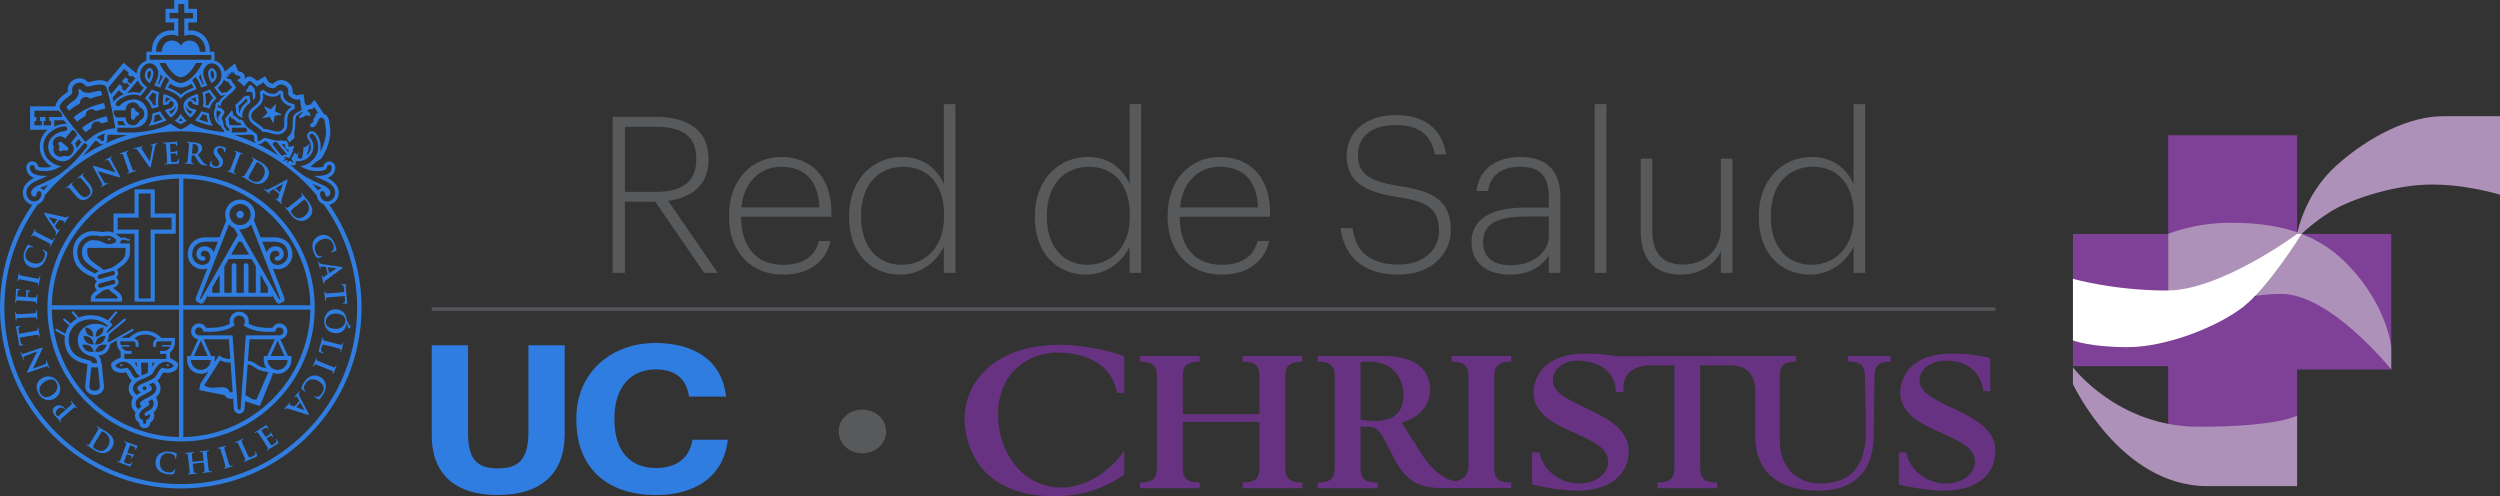 <?xml version="1.0" encoding="utf-8"?>
<!-- Generator: Adobe Illustrator 17.0.0, SVG Export Plug-In . SVG Version: 6.00 Build 0)  -->
<!DOCTYPE svg PUBLIC "-//W3C//DTD SVG 1.1//EN" "http://www.w3.org/Graphics/SVG/1.1/DTD/svg11.dtd">
<svg version="1.1" id="Capa_1" xmlns="http://www.w3.org/2000/svg" xmlns:xlink="http://www.w3.org/1999/xlink" x="0px" y="0px"
	 width="361.01px" height="71.651px" viewBox="0 0 361.01 71.651" enable-background="new 0 0 361.01 71.651" xml:space="preserve">
<rect x="0" y="0" width="361.01" height="71.651" fill="#333333" stroke="none"/>
<g>
	<g>
		<path fill="#58595B" d="M88.473,16.864h6.18c4.381,0,7.66,1.701,7.66,6.053v0.125c0,3.752-2.459,5.486-5.832,5.959l7.156,10.402
			h-1.955l-7.061-10.277h-4.383v10.277h-1.766V16.864z M94.747,27.708c3.625,0,5.801-1.387,5.801-4.666v-0.125
			c0-3.469-2.301-4.604-5.801-4.604h-4.508v9.395H94.747z"/>
		<path fill="#58595B" d="M105.276,31.333v-0.252c0-4.981,3.152-8.416,7.566-8.416c3.971,0,7.219,2.584,7.219,8.037v0.6H107.01
			c0.062,4.414,2.176,6.936,6.084,6.936c2.742,0,4.602-1.135,5.17-3.436h1.67c-0.693,3.152-3.311,4.854-6.84,4.854
			C108.334,39.655,105.276,36.282,105.276,31.333z M118.327,29.946c-0.158-4.004-2.27-5.863-5.484-5.863
			c-3.184,0-5.453,2.27-5.77,5.863H118.327z"/>
		<path fill="#58595B" d="M122.614,31.397v-0.254c0-5.074,3.311-8.479,7.66-8.479c3.248,0,5.076,1.859,6.021,3.908V15.036h1.672
			v24.367h-1.672v-3.814c-0.883,1.986-3.184,4.066-6.273,4.066C125.831,39.655,122.614,36.63,122.614,31.397z M136.327,31.271
			v-0.252c0-4.539-2.457-6.936-5.895-6.936c-3.531,0-6.084,2.553-6.084,6.998v0.252c0,4.508,2.553,6.904,5.832,6.904
			C133.522,38.237,136.327,35.81,136.327,31.271z"/>
		<path fill="#58595B" d="M149.442,31.397v-0.254c0-5.074,3.311-8.479,7.66-8.479c3.248,0,5.076,1.859,6.021,3.908V15.036h1.672
			v24.367h-1.672v-3.814c-0.883,1.986-3.184,4.066-6.273,4.066C152.659,39.655,149.442,36.63,149.442,31.397z M163.155,31.271
			v-0.252c0-4.539-2.457-6.936-5.895-6.936c-3.531,0-6.084,2.553-6.084,6.998v0.252c0,4.508,2.553,6.904,5.832,6.904
			C160.35,38.237,163.155,35.81,163.155,31.271z"/>
		<path fill="#58595B" d="M168.61,31.333v-0.252c0-4.981,3.152-8.416,7.566-8.416c3.973,0,7.221,2.584,7.221,8.037v0.6h-13.053
			c0.062,4.414,2.176,6.936,6.084,6.936c2.742,0,4.604-1.135,5.17-3.436h1.672c-0.693,3.152-3.311,4.854-6.842,4.854
			C171.668,39.655,168.61,36.282,168.61,31.333z M181.663,29.946c-0.158-4.004-2.271-5.863-5.486-5.863
			c-3.184,0-5.453,2.27-5.77,5.863H181.663z"/>
		<path fill="#58595B" d="M193.579,32.94h1.734c0.379,2.838,1.955,5.266,6.652,5.266c3.529,0,5.832-2.049,5.832-4.824
			c0-3.152-1.514-4.256-6.053-4.949c-4.918-0.725-7.283-2.363-7.283-5.926c0-3.5,2.869-5.895,7.094-5.895
			c4.191,0,6.746,2.08,7.25,5.674h-1.607c-0.535-2.807-2.301-4.225-5.643-4.225c-3.469,0-5.455,1.607-5.455,4.318
			c0,2.459,1.23,3.783,5.928,4.477c5.043,0.758,7.471,2.176,7.471,6.4c0,3.562-2.994,6.398-7.533,6.398
			C196.385,39.655,194.051,36.63,193.579,32.94z"/>
		<path fill="#58595B" d="M212.495,34.958c0-3.814,3.656-4.98,7.723-4.98h3.438v-1.48c0-3.09-1.262-4.414-4.162-4.414
			c-2.49,0-4.256,1.072-4.635,3.5h-1.639c0.379-3.469,3.217-4.918,6.336-4.918c3.438,0,5.77,1.639,5.77,5.832v10.906h-1.67v-2.521
			c-1.041,1.607-2.807,2.773-5.58,2.773C214.827,39.655,212.495,38.079,212.495,34.958z M223.655,34.075v-2.805h-3.373
			c-3.438,0-6.117,0.725-6.117,3.688c0,2.113,1.324,3.342,4.035,3.342C221.227,38.3,223.655,36.534,223.655,34.075z"/>
		<path fill="#58595B" d="M230.274,15.036h1.703v24.367h-1.703V15.036z"/>
		<path fill="#58595B" d="M236.926,33.351V22.917h1.672v10.34c0,3.498,1.639,4.949,4.508,4.949c2.68,0,5.391-1.797,5.391-5.266
			V22.917h1.67v16.486h-1.67v-3.152c-0.758,1.797-2.869,3.404-5.77,3.404C239.323,39.655,236.926,37.89,236.926,33.351z"/>
		<path fill="#58595B" d="M253.981,31.397v-0.254c0-5.074,3.311-8.479,7.66-8.479c3.248,0,5.076,1.859,6.021,3.908V15.036h1.672
			v24.367h-1.672v-3.814c-0.883,1.986-3.184,4.066-6.273,4.066C257.198,39.655,253.981,36.63,253.981,31.397z M267.694,31.271
			v-0.252c0-4.539-2.459-6.936-5.895-6.936c-3.531,0-6.084,2.553-6.084,6.998v0.252c0,4.508,2.553,6.904,5.832,6.904
			C264.889,38.237,267.694,35.81,267.694,31.271z"/>
	</g>
	<g>
		<path fill="#2F7DE1" d="M62.344,62.843V49.854h5.242v12.691c0,3.547,1.127,5.096,4.28,5.096c3.087,0,4.439-1.371,4.439-5.273
			V49.854h5.242v12.811c0,5.811-3.505,8.818-9.715,8.818C65.786,71.483,62.344,68.505,62.344,62.843z"/>
		<path fill="#2F7DE1" d="M83.226,60.64v-0.238c0-6.467,4.89-10.875,11.42-10.875c5.533,0,9.65,2.502,10.198,7.748h-5.339
			c-0.388-2.564-1.933-3.933-4.827-3.933c-3.634,0-5.951,2.621-5.951,7.031v0.236c0,4.412,2.188,6.973,5.984,6.973
			c2.861,0,4.857-1.34,5.275-4.08h5.115c-0.58,5.273-4.664,7.982-10.327,7.982C87.248,71.483,83.226,67.194,83.226,60.64z"/>
	</g>
	<g>
		<path fill="#58595B" d="M121.11,62.313c-0.033-1.783,1.533-3.172,3.424-3.172c1.893,0,3.426,1.389,3.426,3.141
			c0,1.783-1.5,3.174-3.426,3.174C122.643,65.456,121.11,64.097,121.11,62.313z"/>
	</g>
	<path fill="#683282" d="M162.342,56.745h-1.035c-0.721-4.268-4.705-5.838-8.625-5.838c-4.348,0-8.561,3.111-8.561,8.861
		c0,5.572,3.527,10.637,9.18,10.637c2.451,0,6.23-1.303,9.041-5.332v3.498c-3.43,2.25-6.59,3.08-10.088,3.08
		c-11.303,0-12.971-7.941-12.971-11.172c0-4.801,3.76-10.699,13.92-10.699c2.059,0,6.035,0.533,9.139,1.662V56.745z"/>
	<path fill="#683282" d="M164.612,69.69c1.924-0.025,2.455-0.67,2.455-2.172V54.384c0-1.5-0.531-2.145-2.455-2.172v-0.805h8.633
		v0.805c-1.92,0.027-2.451,0.672-2.451,2.172v5.414h11.082v-5.414c0-1.5-0.533-2.145-2.453-2.172v-0.805h8.631v0.805
		c-1.922,0.027-2.453,0.672-2.453,2.172v13.135c0,1.502,0.531,2.146,2.453,2.172v0.803h-8.631V69.69
		c1.92-0.025,2.453-0.67,2.453-2.172v-6.596h-11.082v6.596c0,1.502,0.531,2.146,2.451,2.172v0.803h-8.633V69.69z"/>
	<path fill="#683282" d="M198.415,60.792c-0.592,0-1.389-0.082-1.949-0.189v-8.283c0.414-0.08,0.736-0.108,1.268-0.108
		c3.842,0,4.938,2.922,4.938,4.879C202.67,59.69,201.075,60.792,198.415,60.792 M218.227,52.212v-0.805h-8.629v0.805
		c1.916,0.027,2.449,0.672,2.449,2.172v13.135c-0.096,1.131-0.873,1.836-1.953,1.977c-1.393-0.258-3.07-1.344-4.574-3.566
		l-3.119-4.898c2.869-0.805,4.111-2.842,4.111-4.664c0-2.627-1.625-4.959-6.77-4.959c-1.92,0-8.066,0.029-9.457,0v0.805
		c1.92,0.027,2.453,0.672,2.453,2.172v13.135c0,1.502-0.533,2.146-2.453,2.172v0.803h8.631V69.69
		c-1.922-0.025-2.451-0.67-2.451-2.172v-5.924c1.979,0.027,2.393-0.143,3.633,2.242l1.154,2.225
		c1.654,3.191,3.277,4.426,7.211,4.426h1.125l0,0c3.145,0.004,8.639,0.006,8.639,0.006V69.69c-1.924-0.025-2.455-0.67-2.455-2.172
		V54.384C215.772,52.884,216.303,52.239,218.227,52.212"/>
	<path fill="#683282" d="M266.86,51.407v0.805c2.051,0,2.414,0.697,2.443,2.307l0.084,3.887c0.027,1.178,0.057,2.252,0.057,3.752
		c0,4.666-1.74,7.668-6.627,7.668c-3.145,0-5.812-2.174-5.812-6.193v-9.248c0-1.5,0.506-2.145,2.332-2.172v-0.805l-26.014,0.029
		c-1.471-0.305-3.17-0.377-4.43-0.377c-6.59,0-7.447,4.209-7.447,5.576c0,5.951,10.787,5.736,10.787,10.025
		c0,1.475-1.418,3.164-4.314,3.164c-2.039,0-4.936-1.395-5.646-4.504h-1.031v4.639c2.1,0.533,4.668,0.885,6.559,0.885
		c4.906,0,7.391-2.521,7.391-5.686c0-5.977-10.965-6.324-10.965-10.24c0-1.445,1.42-2.979,3.812-2.842
		c5.67,0.332,5.285,4.531,5.285,4.531h1.127c0,0-0.705-3.851,3.99-3.859h3.35v14.77c0,1.502-0.535,2.146-2.455,2.172v0.803h8.629
		V69.69c-1.922-0.025-2.451-0.67-2.451-2.172v-14.77h3.9c2.205,0,3.719,0.516,4.055,3.33v6.883c0,5.736,3.959,7.883,9.154,7.883
		c6.178,0,7.889-3.941,7.947-7.858l0.109-8.604c0.027-1.5,0.506-2.145,2.332-2.172v-0.805H266.86z"/>
	<path fill="#683282" d="M274.194,65.321h1.035c0.709,3.109,3.604,4.504,5.646,4.504c2.895,0,4.315-1.689,4.315-3.164
		c0-4.289-10.791-4.074-10.791-10.025c0-1.367,0.859-5.576,7.449-5.576c1.596,0,3.9,0.16,5.559,0.695v4.748h-1.006
		c-0.326-2.738-2.275-4.426-5.408-4.426c-2.395,0-3.812,1.396-3.812,2.842c0,3.916,10.965,4.264,10.965,10.24
		c0,3.164-2.483,5.686-7.389,5.686c-1.895,0-4.463-0.352-6.562-0.885V65.321z"/>
	<g>
		<path fill="#2F7DE1" d="M34.666,31.517c0.301,0,0.543-0.24,0.543-0.539c0-0.299-0.242-0.541-0.543-0.541
			c-0.297,0-0.539,0.242-0.539,0.541C34.127,31.276,34.37,31.517,34.666,31.517z"/>
		<path fill="#2F7DE1" d="M17.516,52.567c-0.086,0-0.158,0.068-0.158,0.154c0,0.092,0.072,0.162,0.158,0.162
			c0.088,0,0.158-0.07,0.158-0.162C17.674,52.636,17.604,52.567,17.516,52.567z"/>
		<path fill="#2F7DE1" d="M24.229,52.884c0.088,0,0.16-0.07,0.16-0.162c0-0.086-0.072-0.154-0.16-0.154
			c-0.088,0-0.158,0.068-0.158,0.154C24.071,52.813,24.141,52.884,24.229,52.884z"/>
		<path fill="#2F7DE1" d="M8.071,47.776l1.293,0.75c-0.023,0.168-0.037,0.34-0.037,0.519c0,1.725,0.994,3.051,2.973,3.461
			c0.154,0.031,0.26,0.061,0.33,0.084l-0.324,3.201v0.033c0,0.666,0.607,1.211,1.357,1.211s1.359-0.545,1.359-1.211v-0.033
			l-0.342-3.336h-0.082v-0.229c0-0.299-0.119-0.633-0.41-0.908c0.252,0,0.566-0.041,0.861-0.211c0.576-0.334,0.767-0.994,0.791-1.07
			l0.098-0.365l0.918-0.531v0.229c0,0.506,0.191,1.027,0.561,1.383v0.766v0.139c-0.527,0.111-0.965,0.455-1.146,0.621l-0.254,0.227
			l0.076,0.441c0,0,0.029,0.113,0.035,0.143c0.139,0.412,0.789,0.754,1.438,0.754c0.256,0,0.457-0.045,0.607-0.08h0.01
			c0.096,0.129,0.234,0.328,0.354,0.57c0.131,0.258,0.309,0.457,0.498,0.625c-0.297,0.33-0.453,0.717-0.453,1.15
			c0,0.584,0.316,0.998,0.658,1.287c-0.154,0.225-0.275,0.51-0.275,0.869c0,0.529,0.213,0.959,0.613,1.295
			c-0.055,0.143-0.092,0.287-0.092,0.443c0,0.428,0.223,0.816,0.584,1.059c0.025,0.432,0.377,0.775,0.812,0.775
			c0.438,0,0.789-0.344,0.814-0.775c0.356-0.242,0.584-0.631,0.584-1.059c0-0.156-0.041-0.301-0.096-0.443
			c0.404-0.336,0.611-0.766,0.611-1.295c0-0.359-0.117-0.645-0.271-0.869c0.338-0.289,0.654-0.703,0.654-1.287
			c0-0.434-0.15-0.82-0.449-1.15c0.188-0.168,0.363-0.367,0.494-0.625c0.121-0.242,0.258-0.441,0.359-0.57h0.01
			c0.15,0.035,0.35,0.08,0.603,0.08c0.649,0,1.301-0.342,1.438-0.754c0.008-0.029,0.037-0.143,0.037-0.143l0.076-0.434l-0.254-0.234
			c-0.158-0.143-0.508-0.422-0.949-0.564v-0.828c0.471-0.346,0.719-0.941,0.719-1.516v-0.584h-0.58h-1.391
			c-0.586-0.623-1.404-1.016-2.311-1.016c-0.91,0-1.727,0.393-2.314,1.016h-1.197l1.752-1.01c0.074-0.045,0.1-0.141,0.059-0.215
			c-0.047-0.074-0.143-0.104-0.215-0.059l-3.291,1.9l-0.27-0.074c0.154-0.316,0.188-0.609,0.191-0.658l0.031-0.387l2.393-2.004
			c0.066-0.057,0.074-0.156,0.021-0.225c-0.059-0.062-0.156-0.072-0.223-0.019l-2.406,2.017l-0.107-0.01
			c0.024-0.078,0.041-0.152,0.057-0.225l0.799-0.949l-0.273-0.254c-0.049-0.051-0.105-0.098-0.16-0.145l1.063-1.268
			c0.057-0.066,0.049-0.164-0.018-0.221c-0.066-0.055-0.17-0.049-0.223,0.022l-1.072,1.275c-0.703-0.498-1.57-0.762-2.484-0.762
			c-0.633,0-1.209,0.129-1.713,0.357l-0.736-0.871c-0.057-0.07-0.154-0.076-0.225-0.022c-0.062,0.057-0.07,0.156-0.018,0.221
			l0.688,0.82c-0.34,0.193-0.633,0.432-0.885,0.713l-0.84-0.709c-0.068-0.055-0.166-0.047-0.223,0.02
			c-0.057,0.064-0.049,0.166,0.019,0.221l0.844,0.709c-0.269,0.361-0.465,0.773-0.574,1.221l-1.203-0.695
			c-0.076-0.045-0.172-0.016-0.215,0.059C7.969,47.636,7.995,47.731,8.071,47.776z M19.086,54.058
			c-0.184-0.365-0.418-0.693-0.572-0.846c-0.209-0.209-0.482,0.018-0.949,0.018c-0.492,0-0.836-0.266-0.857-0.334l-0.029-0.16
			c0.129-0.113,0.596-0.5,1.084-0.5c0.539-0.014,1.254,0.271,1.889,1.541c0.115,0.229,0.336,0.391,0.604,0.531
			c-0.221,0.094-0.449,0.199-0.67,0.322C19.381,54.483,19.204,54.298,19.086,54.058z M19.413,52.368h0.355
			c0.004,0.174,0.039,0.647,0.039,0.647S19.538,52.497,19.413,52.368z M21.463,59.31c-0.211,0.1-0.355,0.174-0.508,0.314
			c-0.105,0.094-0.113,0.252-0.023,0.357c0.094,0.1,0.252,0.111,0.357,0.02c0.094-0.086,0.184-0.137,0.338-0.213
			c0.023,0.068,0.031,0.139,0.031,0.215c0,0.318-0.234,0.58-0.557,0.668l-0.008,0.344c0,0.117-0.096,0.211-0.213,0.211
			c-0.115,0-0.209-0.094-0.209-0.211l-0.016-0.344c-0.322-0.088-0.559-0.35-0.559-0.668c0-0.146,0.043-0.275,0.111-0.404
			c0.254-0.396,0.535-0.568,1.098-0.945c0.017-0.014,0.035-0.027,0.055-0.039c0.006-0.004,0.01-0.006,0.016-0.01
			c0.002-0.004,0.004-0.004,0.004-0.004c0.006-0.004,0.012-0.01,0.02-0.014c0.008-0.01,0.02-0.017,0.027-0.023
			c0.078-0.08,0.123-0.17,0.123-0.299c0-0.106-0.064-0.207-0.18-0.303c0.049-0.025,0.098-0.049,0.149-0.072
			c0.15-0.076,0.295-0.149,0.438-0.229c0.135,0.17,0.225,0.361,0.225,0.604C22.182,58.829,21.823,59.118,21.463,59.31z
			 M21.541,57.31h0.004c-0.078,0.043-0.164,0.086-0.25,0.127c-0.301,0.148-0.535,0.254-0.799,0.445
			c-0.018,0.01-0.035,0.023-0.053,0.037c-0.01,0.006-0.018,0.012-0.027,0.018l-0.002,0.002c-0.129,0.107-0.207,0.213-0.207,0.326
			c0,0.185,0.1,0.299,0.26,0.396c-0.178,0.133-0.326,0.266-0.463,0.422c-0.244-0.158-0.426-0.387-0.426-0.818
			c0-0.352,0.189-0.609,0.445-0.815c0.008-0.006,0.016-0.01,0.021-0.014c0.264-0.205,0.611-0.371,0.926-0.541
			c0.106-0.057,0.211-0.113,0.309-0.168c0.367-0.188,0.654-0.363,0.654-0.619c0-0.246-0.172-0.418-0.434-0.564
			c0.221-0.094,0.443-0.193,0.646-0.305c0.246,0.217,0.42,0.494,0.42,0.869C22.567,56.685,22.049,57.04,21.541,57.31z
			 M20.602,56.062c0-0.154,0.125-0.279,0.279-0.279c0.156,0,0.279,0.125,0.279,0.279c0,0.152-0.123,0.279-0.279,0.279
			C20.727,56.341,20.602,56.214,20.602,56.062z M25.079,52.735l-0.023,0.16c-0.023,0.068-0.367,0.334-0.859,0.334
			c-0.469,0-0.74-0.227-0.949-0.018c-0.154,0.152-0.387,0.481-0.572,0.846c-0.149,0.297-0.383,0.508-0.652,0.678
			c-0.277,0.158-0.601,0.295-0.92,0.43c-0.209,0.088-0.42,0.176-0.619,0.271v-0.008c-0.379,0.172-0.656,0.367-0.656,0.68
			c0,0.223,0.217,0.391,0.518,0.557c-0.203,0.113-0.396,0.234-0.576,0.371c-0.32-0.236-0.57-0.527-0.57-0.928
			c0-0.494,0.291-0.818,0.672-1.057c0.316-0.176,0.654-0.314,0.969-0.443c0.34-0.141,0.639-0.26,0.855-0.41
			c0,0,0.008-0.002,0.01-0.004c0.178-0.115,0.32-0.244,0.408-0.418c0.635-1.27,1.355-1.555,1.887-1.541
			C24.487,52.235,24.956,52.622,25.079,52.735z M20.368,52.368h1.031l-0.062,1.461c-0.174,0.104-0.426,0.205-0.69,0.312
			c-0.066,0.027-0.137,0.057-0.205,0.084L20.368,52.368z M21.928,53.034c0,0,0.061-0.492,0.066-0.666h0.354
			C22.225,52.497,21.928,53.034,21.928,53.034z M17.358,49.292h1.891c0.188,0,0.334,0.15,0.334,0.336c0,0,0,0.34,0,0.457
			c0.101-0.002,0.33,0.002,0.428,0c0-0.113,0-0.457,0-0.457c0-0.318-0.203-0.605-0.502-0.713l-0.142-0.051l0.123-0.09
			c0.443-0.307,0.961-0.467,1.492-0.467c0.553,0,1.092,0.178,1.551,0.516l0.101,0.072l-0.109,0.059
			c-0.258,0.135-0.414,0.393-0.414,0.674c0,0,0,0.344,0,0.457c0.1,0.002,0.326-0.002,0.426,0c0-0.117,0-0.457,0-0.457
			c0-0.186,0.152-0.336,0.336-0.336h1.887v0.078c0,0.145-0.019,0.308-0.074,0.469h-1.291v0.213H24.6
			c-0.168,0.34-0.482,0.625-0.994,0.625c0,0-0.377,0-0.488,0c-0.002,0.098-0.008,0.326-0.008,0.426c0.119,0,0.496,0,0.496,0
			l0.207-0.012h0.195v0.74h-6.055v-0.74h0.363l0.197,0.012c0,0,0.377,0,0.494,0c0-0.1,0-0.328-0.004-0.426c-0.115,0-0.49,0-0.49,0
			c-0.514,0-0.828-0.285-0.994-0.625h1.18v-0.213h-1.266c-0.049-0.16-0.076-0.324-0.076-0.469V49.292z M14.422,55.825
			c0,0.338-0.34,0.611-0.76,0.611c-0.42,0-0.762-0.273-0.762-0.611l0.281-2.773h0.963L14.422,55.825z M14.784,50.651
			c-0.457,0.266-1.041,0.107-1.041,0.107s0.156-0.582,0.613-0.848c0.459-0.262,1.043-0.108,1.043-0.108S15.245,50.39,14.784,50.651z
			 M14.213,48.802c0.402-0.336,1.01-0.287,1.01-0.287s-0.057,0.603-0.459,0.941c-0.406,0.34-1.008,0.289-1.008,0.289
			S13.811,49.142,14.213,48.802z M14.092,47.694c0.311-0.369,0.861-0.42,0.861-0.42S15,47.827,14.69,48.198
			c-0.311,0.369-0.861,0.418-0.861,0.418S13.778,48.063,14.092,47.694z M13.092,46.112c0.984,0,1.869,0.365,2.49,0.939l-0.117,0.145
			c-0.465-0.279-1.027-0.439-1.637-0.439c-1.565,0-2.6,1.061-2.6,2.371c0,1.102,0.662,2.006,1.879,2.293
			c0.752,0.176,0.891,0.59,0.891,0.807c0,0.078,0,0.156,0,0.229h-0.678c-0.031-0.25-0.26-0.402-0.9-0.537
			c-1.606-0.33-2.498-1.385-2.498-2.873C9.922,47.425,11.213,46.112,13.092,46.112z M13.077,48.802
			c0.406,0.34,0.459,0.943,0.459,0.943s-0.602,0.051-1.008-0.289c-0.402-0.338-0.461-0.941-0.461-0.941S12.672,48.466,13.077,48.802
			z M12.336,47.274c0,0,0.555,0.051,0.865,0.42c0.311,0.369,0.262,0.922,0.262,0.922s-0.553-0.049-0.865-0.418
			C12.29,47.827,12.336,47.274,12.336,47.274z M12.934,49.911c0.461,0.266,0.615,0.848,0.615,0.848s-0.586,0.158-1.043-0.107
			c-0.455-0.262-0.615-0.848-0.615-0.848S12.477,49.649,12.934,49.911z"/>
		<path fill="#2F7DE1" d="M41.575,51.411l-1.094-2.43c0.576-0.068,1.016-0.551,1.016-1.133c0-0.633-0.514-1.145-1.146-1.145
			c-0.445,0-0.83,0.26-1.02,0.633c-1.443,0.059-2.604-0.141-3.451-0.6c0.031-0.113,0.053-0.227,0.053-0.35
			c0-0.764-0.623-1.389-1.389-1.389c-0.77,0-1.391,0.625-1.391,1.389c0,0.121,0.02,0.236,0.047,0.35
			c-0.844,0.459-1.998,0.658-3.439,0.6c-0.188-0.373-0.574-0.633-1.021-0.633c-0.633,0-1.145,0.512-1.145,1.145
			c0,0.586,0.439,1.068,1.008,1.137l-1.092,2.426h-0.504v0.57c0,1.102,0.893,1.998,1.996,1.998c0.4,0,0.771-0.119,1.088-0.324
			l-1.166,1.762h-0.008l-0.004,0.016l-0.008,0.021l0.006,0.008l-0.143,0.869l3.752,0.75c-0.051,0.195,0.311,0.432,0.553,0.496
			c0.17,0.045,0.434,0.037,0.59-0.039l0.105,1.463l-0.002-0.041c0,0.426,0.348,0.775,0.777,0.775c0.424,0,0.771-0.346,0.773-0.768
			l0.002-0.008l0,0l0.072-1.016l2.135,0.688l1.842-4.527l-0.006-0.264c0.226,0.086,0.467,0.139,0.721,0.139c1.104,0,2-0.896,2-1.998
			v-0.57H41.575z M41.083,51.411h-2.002l1.002-2.225L41.083,51.411z M38.458,53.142c-0.152-0.016-0.328-0.039-0.52-0.086
			c-0.377-0.09-0.625-0.264-0.893-0.445c-0.26-0.184-0.533-0.373-0.922-0.463c-0.102-0.025-0.211-0.035-0.32-0.037l0.223-3.117
			h3.654l-1.09,2.418h-0.508v0.57C38.083,52.415,38.223,52.813,38.458,53.142z M29.002,49.187l1,2.225h-2L29.002,49.187z
			 M30.495,51.411l-1.086-2.418h3.645l0.201,2.834c-0.217,0.01-0.43,0.002-0.646-0.049c-0.477-0.115-0.748-0.305-0.75-0.311
			l-0.223-0.158l-0.15,0.227l-0.518,0.785c0.021-0.111,0.037-0.225,0.037-0.34v-0.57H30.495z M29.002,53.411
			c-0.793,0-1.432-0.643-1.432-1.43h2.865C30.436,52.769,29.791,53.411,29.002,53.411z M33.264,56.737
			c-0.164-0.385-0.373-0.637-0.723-0.76c-0.303-0.105-0.688-0.055-1.09-0.021c-0.451,0.041-0.916,0.08-1.334-0.035
			c-0.283-0.078-0.49-0.184-0.627-0.266c0.234-0.361,2.068-3.275,2.295-3.623c0.16,0.08,0.393,0.182,0.701,0.254
			c0.281,0.07,0.547,0.076,0.807,0.064l0.301,4.203C33.463,56.571,33.264,56.737,33.264,56.737z M34.752,58.96
			c0,0.113-0.096,0.207-0.209,0.207c-0.117,0-0.211-0.094-0.211-0.207l-0.752-10.535h-4.824l-0.018,0.002
			c-0.318,0-0.576-0.26-0.576-0.578c0-0.316,0.258-0.576,0.576-0.576c0.32,0,0.578,0.26,0.578,0.576
			c0,0.014-0.006,0.027-0.006,0.039c1.049,0.074,3.168,0.129,4.625-0.943c-0.133-0.146-0.219-0.34-0.219-0.557
			c0-0.453,0.369-0.82,0.826-0.82c0.455,0,0.82,0.367,0.82,0.82c0,0.217-0.084,0.416-0.217,0.559
			c1.459,1.074,3.588,1.016,4.631,0.941c0-0.012-0.004-0.025-0.004-0.039c0-0.316,0.258-0.576,0.576-0.576
			c0.316,0,0.58,0.26,0.58,0.576c0,0.318-0.264,0.578-0.58,0.578l-0.016-0.002h-4.836L34.752,58.96z M37.034,57.69
			c0,0-0.277,0.02-0.535-0.043c-0.25-0.059-0.619-0.393-1.059-0.604l0.328-4.418c0.074,0.004,0.15,0.01,0.234,0.031
			c0.291,0.066,0.504,0.213,0.748,0.383c0.279,0.193,0.596,0.414,1.068,0.525c0.287,0.07,0.73,0.158,0.935,0.168
			C38.534,54.304,37.034,57.69,37.034,57.69z M40.083,53.411c-0.793,0-1.432-0.643-1.432-1.43h2.861
			C41.512,52.769,40.872,53.411,40.083,53.411z"/>
		<path fill="#2F7DE1" d="M10.538,36.415c0,2.184,1.682,3.178,3.104,3.689c0,0.182,0.189,0.414,0.353,0.518
			c-0.082,0.064-0.156,0.143-0.207,0.24c-0.103,0.182-0.131,0.393-0.074,0.598c0.051,0.176,0.158,0.322,0.305,0.426
			c-0.365,0.246-0.902,0.619-0.902,1.221v0.451h4.508v-0.451c0-0.703-0.74-1.062-1.07-1.344c-0.064-0.053-0.146-0.125-0.197-0.176
			c0-0.01,0-0.027,0-0.047c0,0,0.768-0.188,0.768-0.812c0-0.312-0.201-0.559-0.367-0.664c0.086-0.064,0.154-0.145,0.209-0.24
			c0.104-0.182,0.127-0.393,0.074-0.598c-0.037-0.117-0.098-0.221-0.178-0.311c0.141-0.082,0.285-0.162,0.389-0.238
			c0.635-0.457,1.508-1.08,1.508-2.256v-1.26h-1.416l0.07-0.396c0.152-0.072,0.367-0.16,0.518-0.16c0.195,0,0.396,0.166,0.602,0.166
			c0.186,0,0.262-0.107,0.262-0.164c0-0.076-0.113-0.066-0.236-0.066c-0.174,0-0.367-0.248-0.649-0.248
			c-0.113,0-0.307,0.045-0.457,0.084c-0.102-0.096-0.502-0.473-0.738-0.623h2.713v9.805h2.918c0,0,0-8.838,0-9.805
			c0.799,0,3.029,0,3.029,0v-2.918c0,0-2.231,0-3.029,0c0-0.82,0-3.492,0-3.492h-2.918v3.492h-3.035v2.764
			c-0.256-0.102-0.547-0.178-0.725-0.178c-0.449,0-0.924,0.088-0.924,0.088s-0.74-0.133-1.361-0.133
			C12.014,33.376,10.538,34.526,10.538,36.415z M16.991,31.435h3.033v-3.492h1.725v3.492h3.029v1.723h-3.029v9.943h-1.725v-9.943
			h-3.033V31.435z M16.989,43.019v0.08h-3.242v-0.08c0-0.332,0.793-0.727,1.123-1.066l0.857-0.236
			C15.752,42.087,16.989,42.608,16.989,43.019z M14.329,39.655l1.865-0.521c0.168-0.047,0.344,0.053,0.389,0.223
			c0.043,0.164-0.053,0.338-0.221,0.385l-1.863,0.52c-0.168,0.049-0.342-0.047-0.389-0.217C14.063,39.872,14.159,39.7,14.329,39.655
			z M16.422,41.032l-1.865,0.518c-0.168,0.049-0.342-0.051-0.389-0.219c-0.047-0.166,0.053-0.34,0.219-0.387l1.867-0.521
			c0.166-0.043,0.34,0.053,0.387,0.219C16.69,40.81,16.588,40.985,16.422,41.032z M18.125,35.79v0.631
			c0,0.854-0.658,1.324-1.242,1.744c-0.236,0.17-0.736,0.5-0.736,0.5l-1.226,0.334c-0.203-0.312-0.684-0.559-1.066-0.834
			c-0.582-0.42-1.244-0.891-1.244-1.744V35.79H18.125z M13.381,34.005c0.478,0,0.846,0.031,1.262,0.137
			c0.01,0,0.529-0.092,1.023-0.092c0.561,0,1.133,0.566,1.133,0.566l-0.053,0.299c0,0-0.264,0.334-1.047,0.334
			c-0.465,0-0.851-0.305-1.168-0.406c-0.332-0.105-0.756-0.162-1.152-0.162c-0.668,0-1.553,0.602-1.553,1.734
			c0,0.979,0.568,1.469,1.147,1.902c0.668,0.498,1.125,0.701,1.312,0.859L14.2,39.202c-0.17,0.047-0.311,0.148-0.414,0.285
			c-1.213-0.451-2.619-1.271-2.619-3.072C11.166,34.854,12.37,34.005,13.381,34.005z"/>
		<path fill="#2F7DE1" d="M42.219,36.753c0-1.482-1.045-2.482-2.604-2.482h-1.98l-0.971-2.469c0.105-0.256,0.164-0.533,0.164-0.824
			c0-1.19-0.969-2.16-2.162-2.16c-1.188,0-2.158,0.971-2.158,2.16c0,0.297,0.059,0.576,0.164,0.832l-0.965,2.461h-1.986
			c-1.559,0-2.605,1-2.605,2.482c0,1.176,0.965,2.133,2.15,2.133c0.246,0,0.473-0.045,0.682-0.131l-0.883,2.246l-0.758,1.938
			c-0.191,0.496,0.137,0.633,0.137,0.633l0.438,0.23c0.275,0.145,0.498-0.051,0.637-0.299l0.506-0.879v0.223h0.629h8.031h0.635
			v-0.232l0.506,0.889c0.143,0.248,0.365,0.443,0.637,0.299l0.439-0.23c0,0,0.332-0.137,0.137-0.633l-0.76-1.938l-0.881-2.244
			c0.205,0.084,0.432,0.129,0.674,0.129C41.258,38.886,42.219,37.929,42.219,36.753z M34.666,29.448
			c0.846,0,1.533,0.686,1.533,1.529c0,0.848-0.688,1.531-1.533,1.531c-0.844,0-1.529-0.684-1.529-1.531
			C33.137,30.134,33.823,29.448,34.666,29.448z M29.266,38.255c-0.838,0-1.518-0.674-1.518-1.502c0-1.143,0.758-1.854,1.973-1.854
			h1.74l-0.609,1.551c-0.219-0.541-0.699-0.879-1.332-0.879c-0.66,0-1.158,0.473-1.158,1.094c0,0.582,0.408,0.99,0.99,0.99
			c0.174,0,0.314-0.141,0.314-0.314c0-0.174-0.141-0.317-0.314-0.317c-0.135,0-0.357-0.047-0.357-0.359
			c0-0.316,0.273-0.465,0.525-0.465c0.525,0,0.84,0.361,0.84,0.967C30.36,37.798,29.903,38.255,29.266,38.255z M29.012,43.216
			l-0.154-0.082c0,0,2.912-7.426,4.205-10.723c0.201,0.221,0.443,0.404,0.717,0.531l0.557,0.971L29.012,43.216z M34.444,34.899
			h0.457l1.072,1.875h-2.602L34.444,34.899z M31.719,42.286h-1.066v-0.764l1.066-1.859V42.286z M36.942,42.286h-1.062v-3.943
			c0-0.189-0.152-0.338-0.34-0.338s-0.338,0.148-0.338,0.338v3.943h-1.062v-3.943c0-0.189-0.156-0.338-0.34-0.338
			c-0.188,0-0.34,0.148-0.34,0.338v3.943h-1.066v-3.805l0.617-1.078h3.324l0.607,1.064V42.286z M38.684,42.286H37.62v-2.639
			l1.064,1.865V42.286z M40.473,43.134l-0.156,0.082l-5.773-10.088c0.041,0,0.082,0.012,0.123,0.012
			c0.639,0,1.207-0.285,1.602-0.723C37.565,35.714,40.477,43.134,40.473,43.134z M38.973,37.167c0-0.605,0.316-0.967,0.842-0.967
			c0.256,0,0.527,0.149,0.527,0.465c0,0.312-0.223,0.359-0.357,0.359c-0.174,0-0.314,0.143-0.314,0.317
			c0,0.174,0.141,0.314,0.314,0.314c0.582,0,0.99-0.408,0.99-0.99c0-0.621-0.498-1.094-1.16-1.094c-0.627,0-1.105,0.334-1.326,0.871
			l-0.607-1.543h1.734c1.221,0,1.975,0.711,1.975,1.854c0,0.828-0.682,1.502-1.52,1.502C39.44,38.255,38.973,37.798,38.973,37.167z"
			/>
		<circle fill="#2F7DE1" cx="15.774" cy="34.546" r="0.16"/>
		<path fill="#2F7DE1" d="M34.079,16.103c0,0.215,0.205,0.541,0.307,0.619c0.189,0.15,0.561,0.26,0.629,0.279l0.004,0.004
			c-0.008-0.098-0.025-0.193-0.025-0.297c0-1.141,1.1-1.838,1.1-1.838s0.053-0.123,0.066-0.195l-0.133-0.75
			c-0.016-0.107,0-0.15-0.143-0.121l-0.643,0.129c-0.648,0.756-1.195,1.154-1.277,1.223C34.116,15.53,34.079,15.847,34.079,16.103z
			 M34.463,15.278c0.465-0.361,0.777-0.719,0.982-0.949l0.08-0.029l0.139-0.027l0.01,0.057c0.02,0.094,0.035,0.191,0.049,0.268
			l0.004,0.031l-0.025,0.019c-0.428,0.352-0.9,0.785-1.068,1.547L34.6,16.36l-0.07-0.156l-0.023-0.047
			c-0.004-0.039-0.014-0.27-0.014-0.27c0.002-0.035,0.002-0.064,0.002-0.096c0-0.154-0.016-0.305-0.053-0.455l-0.01-0.037
			L34.463,15.278z"/>
		<path fill="#2F7DE1" d="M36.438,13.375c0.074,0.21,0.07,1.138,0.07,1.138c0.094-0.096,0.383-0.379,0.383-0.674
			c0-0.474-0.145-1.04-0.145-1.04c-0.035-0.053-0.424-0.543-0.621-0.543c-0.084,0-0.201,0.125-0.277,0.34
			c-0.068,0.189-0.316,0.512-0.35,0.584L35.5,13.24C35.786,13.24,36.383,13.227,36.438,13.375z"/>
		<path fill="#2F7DE1" d="M11.84,18.474l0.506,0.621c0.27-0.217,0.559-0.416,0.858-0.592c-0.008-0.039-0.018-0.078-0.018-0.121
			c0-0.104,0.019-0.201,0.053-0.291c0.074-0.215,0.232-0.383,0.438-0.479c0.113-0.055,0.23-0.078,0.352-0.078
			c0.248,0,0.48,0.107,0.641,0.295c0.299-0.101,0.607-0.188,0.916-0.248l-0.154-0.785c-0.619,0.117-1.287,0.324-1.9,0.609
			C12.916,17.688,12.331,18.071,11.84,18.474z"/>
		<path fill="#2F7DE1" d="M10.633,16.925l0.488,0.645c0.387-0.312,0.807-0.6,1.256-0.85c-0.006-0.035-0.012-0.066-0.012-0.104
			c0-0.328,0.189-0.631,0.49-0.769c0.107-0.051,0.225-0.08,0.35-0.08c0.238,0,0.465,0.106,0.625,0.279
			c0.453-0.162,0.916-0.291,1.377-0.381c-0.023-0.098-0.178-0.787-0.178-0.787c-0.768,0.148-1.586,0.4-2.33,0.746
			C11.959,15.972,11.245,16.429,10.633,16.925z"/>
		<path fill="#2F7DE1" d="M11.551,14.929c-0.006-0.025-0.008-0.053-0.008-0.082c0-0.326,0.189-0.625,0.486-0.764
			c0.111-0.053,0.234-0.082,0.354-0.082c0.233,0,0.449,0.094,0.609,0.264c0.58-0.223,1.17-0.396,1.764-0.516
			c-0.084-0.332-0.137-0.519-0.17-0.622c-0.033-0.004-0.082-0.01-0.152-0.01c-0.205,0-0.477,0.039-0.801,0.123l-0.127,0.031
			c-0.188,0.051-0.498,0.138-0.826,0.138c-0.424,0-0.766-0.143-1.008-0.425c-0.123-0.137-0.164-0.148-0.174-0.148
			c-0.016,0-0.049,0.017-0.084,0.031c-0.088,0.041-0.088,0.041-0.088,0.109c0,0.043,0.006,0.096,0.014,0.158
			c0.012,0.066,0.016,0.129,0.016,0.193c0,0.731-0.658,1.181-0.977,1.399L10.276,14.8c-0.477,0.352-0.643,0.57-0.699,0.664
			c0.057,0.092,0.168,0.256,0.369,0.529C10.442,15.597,10.981,15.241,11.551,14.929z"/>
		<path fill="#2F7DE1" d="M29.295,15.419c0.35,0.094,0.986,0.268,0.986,0.268c0.207-0.832,0.768-1.318,1.008-1.494
			c-0.184-0.207-0.627-0.723-0.984-1.272c-0.432,0.184-0.879,0.34-1.07,0.404c0.049,0.204,0.139,0.702,0.139,1.392
			C29.374,15.034,29.329,15.28,29.295,15.419z M30.174,13.359c0.213,0.298,0.424,0.573,0.611,0.794
			c-0.021,0.021-0.424,0.318-0.74,1.092c-0.158-0.041-0.186-0.049-0.342-0.094c0.021-0.144,0.031-0.293,0.031-0.435
			c0-0.391-0.041-0.774-0.102-1.15C29.811,13.503,29.989,13.433,30.174,13.359z"/>
		<path fill="#2F7DE1" d="M20.913,14.192c0.244,0.176,0.805,0.662,1.01,1.494c0.193-0.053,0.637-0.174,0.986-0.268
			c-0.033-0.139-0.078-0.385-0.078-0.703c0-0.69,0.092-1.188,0.139-1.392c-0.191-0.064-0.639-0.221-1.07-0.404
			C21.536,13.47,21.1,13.985,20.913,14.192z M22.571,13.566c-0.06,0.377-0.101,0.76-0.101,1.15c0,0.142,0.01,0.291,0.031,0.435
			c-0.156,0.045-0.184,0.053-0.344,0.094c-0.316-0.774-0.717-1.07-0.736-1.092c0.184-0.221,0.395-0.496,0.607-0.794
			C22.213,13.433,22.393,13.503,22.571,13.566z"/>
		<path fill="#2F7DE1" d="M21.45,18.188c1.356-0.246,2.283-0.658,2.615-0.824c-0.203-0.203-0.639-0.67-0.932-1.293
			c-0.17,0.057-0.496,0.143-1.123,0.307C22.022,17.265,21.682,17.876,21.45,18.188z M22.356,16.661
			c0.18-0.049,0.4-0.109,0.596-0.162c0.139,0.256,0.312,0.506,0.519,0.746c-0.342,0.137-0.738,0.273-1.328,0.418
			C22.266,17.351,22.336,17.015,22.356,16.661z"/>
		<path fill="#2F7DE1" d="M25.25,17.437c0.18,0.119,0.521,0.346,0.852,0.514c0.346-0.168,0.682-0.392,0.853-0.514
			c-0.197-0.158-0.578-0.502-0.855-0.996C25.823,16.942,25.448,17.28,25.25,17.437z M26.1,17.085
			c0.084,0.102,0.174,0.203,0.27,0.299c-0.102,0.062-0.193,0.115-0.27,0.158c-0.076-0.043-0.162-0.096-0.264-0.154
			C25.932,17.29,26.022,17.187,26.1,17.085z"/>
		<path fill="#2F7DE1" d="M21.647,12.014c0.141-0.244,0.516-0.93,0.516-1.475c0-0.248-0.211-0.705-0.557-0.705
			c-0.357,0-0.693,0.504-0.693,1.041C20.913,11.502,21.432,11.883,21.647,12.014z M21.606,10.195c0.109,0,0.197,0.258,0.197,0.344
			c0,0.176-0.055,0.467-0.273,0.92c-0.217-0.221-0.252-0.422-0.252-0.584C21.278,10.525,21.473,10.195,21.606,10.195z"/>
		<path fill="#2F7DE1" d="M30.754,18.188c-0.232-0.312-0.572-0.924-0.559-1.81c-0.629-0.164-0.957-0.254-1.125-0.307
			c-0.295,0.623-0.726,1.09-0.935,1.293C28.471,17.53,29.397,17.942,30.754,18.188z M29.254,16.499
			c0.193,0.053,0.414,0.113,0.592,0.162c0.022,0.354,0.094,0.689,0.215,1.002c-0.588-0.144-0.984-0.281-1.326-0.418
			C28.94,17.005,29.112,16.755,29.254,16.499z"/>
		<path fill="#2F7DE1" d="M24.278,15.03c0.047-0.018,0.084-0.031,0.109-0.041c0-0.014-0.002-0.025-0.002-0.039
			c0-0.156,0.105-0.293,0.258-0.334c0.029-0.01,0.059-0.014,0.09-0.014c0.152,0,0.293,0.105,0.334,0.256
			c0.09,0.332-0.145,0.678-0.561,0.828l-0.688,0.197c0.195,0.385,0.488,0.754,0.869,1.104c0.678-0.492,1.02-1.068,1.02-1.719
			c0-0.916-0.98-1.336-2.076-1.721c-0.07,0.377-0.107,0.766-0.107,1.168c0,0.17,0.019,0.342,0.059,0.514L24.278,15.03z
			 M25.395,15.237c0,0,0.064,0.6-0.678,1.25c-0.123-0.127-0.234-0.254-0.33-0.391C25.295,15.858,25.395,15.237,25.395,15.237z
			 M23.926,14.042c0.41,0.135,0.828,0.305,0.828,0.305s-0.432-0.051-0.689,0.371c-0.045,0.012-0.102,0.029-0.17,0.047
			c-0.004-0.018-0.008-0.035-0.008-0.049C23.887,14.483,23.903,14.261,23.926,14.042z"/>
		<path fill="#2F7DE1" d="M31.295,10.875c0-0.537-0.34-1.041-0.697-1.041c-0.346,0-0.557,0.457-0.557,0.705
			c0,0.543,0.375,1.231,0.516,1.475C30.77,11.883,31.295,11.502,31.295,10.875z M30.598,10.195c0.135,0,0.33,0.33,0.33,0.68
			c0,0.162-0.037,0.363-0.252,0.584c-0.219-0.453-0.275-0.744-0.275-0.92C30.401,10.453,30.491,10.195,30.598,10.195z"/>
		<path fill="#2F7DE1" d="M27.512,16.987c0.385-0.35,0.678-0.719,0.871-1.104l-0.691-0.199c-0.412-0.148-0.645-0.494-0.559-0.826
			c0.045-0.15,0.184-0.256,0.338-0.256c0.029,0,0.057,0.004,0.09,0.014c0.15,0.041,0.258,0.178,0.258,0.334
			c0,0.014-0.002,0.025-0.004,0.039c0.023,0.01,0.059,0.023,0.105,0.041l0.699,0.199c0.043-0.168,0.059-0.344,0.059-0.514
			c0-0.399-0.037-0.789-0.105-1.168c-1.1,0.385-2.078,0.805-2.078,1.721C26.495,15.919,26.84,16.495,27.512,16.987z M28.272,14.042
			c0.024,0.219,0.039,0.441,0.039,0.674c0,0.014-0.004,0.031-0.004,0.049c-0.07-0.018-0.127-0.035-0.174-0.047
			c-0.256-0.422-0.689-0.371-0.689-0.371S27.86,14.177,28.272,14.042z M26.803,15.237c0,0,0.1,0.621,1.008,0.859
			c-0.094,0.137-0.205,0.264-0.328,0.391C26.739,15.837,26.803,15.237,26.803,15.237z"/>
		<polygon fill="#2F7DE1" points="39.5,17.849 39.639,16.745 40.741,16.556 39.725,16.071 39.87,14.968 39.094,15.778 
			38.088,15.312 38.092,15.321 38.62,16.276 37.838,17.087 38.954,16.872 		"/>
		<path fill="#2F7DE1" d="M36.008,16.116c-0.078,0.164-0.117,0.346-0.123,0.592c0,0.453,0.209,0.861,0.584,1.156
			c0,0,0.498,0.361,0.506,0.363c0.35,0.242,0.656,0.459,0.842,0.715l0.076,0.105l0.223-0.012c0.314,0,0.693,0.109,1.004,0.199
			l0.582,0.152c0.123,0.025,0.246,0.037,0.361,0.037c0.361,0,0.682-0.119,0.943-0.35c0.164-0.141,0.277-0.287,0.352-0.453
			c0.109-0.232,0.133-0.469,0.133-0.754l-0.006-0.414c0-0.195,0.008-0.424,0.068-0.699c0.01-0.051,0.021-0.1,0.033-0.152
			l0.006,0.002l0.055-0.141c0.162-0.352,0.5-0.553,0.801-0.717l0.143-0.119l-0.086-0.582l-0.174-0.029
			c-0.277-0.047-0.533-0.16-0.604-0.195c-0.174-0.08-0.826-0.49-0.826-1.025c0-0.033,0.004-0.066,0.012-0.111
			c0.01-0.076,0.018-0.133,0.018-0.18c0-0.265-0.17-0.341-0.264-0.386c-0.055-0.025-0.123-0.061-0.209-0.061
			c-0.166,0-0.285,0.121-0.387,0.238c-0.148,0.173-0.354,0.255-0.619,0.255c-0.236,0-0.467-0.066-0.672-0.121
			c-0.082-0.027-0.371-0.14-0.621-0.364l-0.135-0.115l-0.152,0.096c-0.018,0.012-0.146,0.088-0.23,0.139l-0.145,0.084l0.029,0.163
			c0.035,0.172,0.068,0.359,0.068,0.551c0,0.201-0.035,0.369-0.098,0.51l-0.078,0.137c-0.023,0.043-0.051,0.078-0.076,0.117
			c-0.207,0.279-0.455,0.479-0.68,0.654C36.385,15.626,36.147,15.817,36.008,16.116z M37.772,14.858
			c0.369-0.533,0.191-1.379,0.191-1.379l0.02-0.012c0.268,0.211,0.545,0.318,0.66,0.359c0.248,0.07,0.518,0.144,0.809,0.144
			c0.389,0,0.705-0.133,0.938-0.398c0.055-0.07,0.084-0.092,0.098-0.1c0.023,0.062,0.02,0.102,0.01,0.15
			c-0.008,0.061-0.012,0.117-0.012,0.172c0,0.75,0.766,1.27,1.064,1.408c0.09,0.041,0.316,0.139,0.584,0.199l0.002,0.033
			c0,0-0.531,0.201-0.873,0.898c-0.398,0.807-0.082,1.74-0.283,2.109c-0.254,0.467-0.658,0.56-0.916,0.56
			c-0.09,0-0.182-0.01-0.277-0.029l-0.557-0.144c-0.326-0.096-0.74-0.217-1.113-0.217l-0.021,0.004
			c-0.219-0.271-0.529-0.494-0.881-0.736c-0.033-0.022-0.473-0.34-0.496-0.358c-0.266-0.211-0.629-0.713-0.33-1.23
			C36.688,15.776,37.268,15.593,37.772,14.858z"/>
		<path fill="#2F7DE1" d="M19.221,17.294c0.309,0,0.27-0.34,0.391-0.461c0.117-0.117,0.453-0.072,0.453-0.392
			c0-0.316-0.346-0.277-0.453-0.393c-0.115-0.113-0.062-0.459-0.391-0.459c-0.201,0-0.307,0.156-0.307,0.387v0.932
			C18.915,17.132,19.018,17.294,19.221,17.294z"/>
		<path fill="#2F7DE1" d="M8.979,20.593c-0.174-0.145-0.365-0.168-0.496-0.01c-0.195,0.238,0.092,0.426,0.109,0.596
			c0.016,0.164-0.236,0.395,0.01,0.598c0.244,0.199,0.436-0.084,0.594-0.1c0.162-0.016,0.393,0.246,0.608-0.008
			c0.123-0.154,0.07-0.332-0.108-0.484L8.979,20.593z"/>
		<path fill="#2F7DE1" d="M47.553,29.575c0.727-0.144,1.369-0.865,1.369-1.728c0-0.533-0.215-1.299-1.236-1.934
			c-0.152-0.094-0.277-0.16-0.408-0.219c0.748-0.272,1.139-0.795,1.139-1.522c0-0.478-0.385-0.865-0.865-0.869
			c-0.23,0-0.449,0.092-0.615,0.254c-0.139,0.142-0.225,0.324-0.248,0.521c-0.1,0.037-0.375,0.108-1.076,0.108
			c-0.26,0-0.537-0.039-0.828-0.125c0.137-0.059,0.658-0.49,0.842-0.668s0.684-0.315,0.906-0.69c0.578-0.99,0.795-1.51,1.008-2.414
			c0.107-0.451,0.162-0.861,0.162-1.244c0-0.342-0.045-0.617-0.082-0.854l-0.049-0.389c-0.029-0.31-0.104-1.123-0.811-1.361
			c0,0-1.236-1.851-1.273-1.912c-0.037-0.059-0.102-0.076-0.146-0.025c-0.045,0.053-0.531,0.617-0.531,0.617
			c-0.113,0.006-0.33,0.027-0.518,0.113c-0.039-0.047-0.076-0.088-0.121-0.125c-0.035-0.035-0.076-0.064-0.125-0.09l-0.221-1.414
			l-0.154,0.027c0,0-0.748,0.123-0.756,0.127c-0.035,0-0.207-0.035-0.428-0.141c-0.057-0.024-0.176-0.121-0.234-0.186
			c0.008-0.069,0.014-0.14,0.014-0.206c0-0.678-0.336-1.207-0.951-1.496c-0.396-0.186-1.162-0.379-1.906,0.369
			c-0.055-0.008-0.148-0.027-0.307-0.068c-0.217-0.08-0.318-0.18-0.328-0.199l-0.482-0.826l-1.139,0.684
			c-0.684-0.557-0.988-0.746-1.418-0.582c-0.166,0.064-0.289,0.18-0.447,0.357c0.041-0.09,0.076-0.193,0.076-0.289
			c0-0.443-0.342-0.832-0.812-0.832c-0.057-0.033-0.113-0.064-0.172-0.094c-0.096-0.238-0.369-0.891-0.396-0.953
			c-0.023-0.061-0.123-0.076-0.18-0.033c-0.057,0.045-1.354,1.088-1.354,1.088c-0.176-0.822-0.758-1.422-1.476-1.588V7.471h-0.656
			V7.438c0-1.772-1.199-3.055-2.854-3.055c-0.07,0-0.164,0.012-0.268,0.027V3.248h1.26V1.275h-1.26V0h-2.039v1.275h-1.26v1.973h1.26
			v1.18C25.01,4.4,24.874,4.383,24.762,4.383c-1.68,0-2.854,1.254-2.851,3.088h-0.774v1.307c-0.752,0.219-1.332,0.941-1.426,1.844
			l-0.598-0.502c-0.029-0.023-1.141-0.957-1.141-0.957L17.85,9.059l-2.351,2.805c-0.272-0.186-0.633-0.279-1.076-0.279
			c-0.752,0-1.529,0.287-1.699,0.287c-0.764-0.785-1.555-0.59-1.963-0.398c-0.447,0.209-0.981,0.643-0.981,1.521
			c0,0.074,0.006,0.158,0.02,0.238c-0.043,0.039-0.123,0.109-0.295,0.224c-0.002,0.004-0.135,0.096-0.135,0.1
			c-0.838,0.609-1.295,1.207-1.363,1.801h-3.66v3.379h2.533c-0.156,0.137-1.135,0.906-1.135,2.467c0,1.851,1.529,2.75,1.703,2.851
			c-0.301,0.094-0.58,0.133-0.853,0.133c-0.684,0-0.967-0.066-1.074-0.108c-0.047-0.434-0.416-0.775-0.858-0.775
			c-0.504,0-0.867,0.422-0.867,0.869c0,1.043,0.848,1.424,1.121,1.525c-0.121,0.057-1.631,0.715-1.631,2.137
			c0,0.916,0.639,1.598,1.373,1.74C1.698,33.837-0.033,39.013,0,44.587c0.084,14.393,11.865,26.035,26.258,25.949
			c14.397-0.084,26.039-11.863,25.951-26.258C52.176,38.815,50.459,33.753,47.553,29.575z M45.936,21.438
			c-0.066,0.731-0.42,1.377-1.016,1.879c-0.465,0.387-1.016,0.623-1.562,0.672c0.559,0.338,1.381,0.719,2.254,0.719
			c1.41,0,1.592-0.287,1.592-0.535c0-0.094,0.035-0.182,0.1-0.246c0.07-0.068,0.156-0.104,0.248-0.104
			c0.191,0,0.346,0.156,0.346,0.35c0,1.229-1.6,1.229-2.281,1.229l-0.262-0.016c0.156,0.082,0.4,0.205,0.416,0.213
			c1,0.441,1.002,0.441,1.006,0.443c0.236,0.1,0.397,0.166,0.635,0.312c0.656,0.408,0.988,0.902,0.988,1.477
			c0,0.607-0.451,1.258-1.121,1.258c-0.619,0-1.053-0.473-1.053-1.146c0-0.193,0.154-0.348,0.346-0.348
			c0.193,0,0.35,0.158,0.35,0.348c0,0.361,0.209,0.455,0.334,0.455c0.188,0,0.451-0.213,0.451-0.566
			c0-0.326-0.209-0.607-0.664-0.887c-0.189-0.119-0.299-0.164-0.539-0.264l-1.033-0.455c-0.006-0.002-1.043-0.537-1.213-0.627
			h-0.002l-0.025-0.012c-0.682-0.422-1.326-0.914-1.986-1.508l-0.264-0.203l0.064-0.055c0,0,0.461,0.16,0.592-0.01
			c0.135-0.172,0.041-0.576,0.041-0.576l0.164,0.029c0.014,0.006,0.09,0.012,0.09,0.012c0.045,0.002,0.098,0.004,0.145,0.004
			c0.658,0,1.246-0.369,1.4-0.498c0.455-0.379,0.721-0.863,0.77-1.406c0.008-0.062,0.008-0.125,0.008-0.185
			c0-0.572-0.221-1.018-0.41-1.223c-0.088-0.102-0.141-0.221-0.141-0.336c0-0.088,0.029-0.164,0.076-0.215
			c0.07-0.07,0.146-0.105,0.23-0.105c0.121,0.002,0.244,0.07,0.367,0.205c0.357,0.4,0.57,1.021,0.57,1.666
			C45.946,21.267,45.946,21.353,45.936,21.438z M45.959,27.499c-0.355-0.414-0.49-0.564-0.875-0.959l1.113,0.48
			c0.209,0.078,0.285,0.166,0.26,0.168C46.11,27.22,45.983,27.466,45.959,27.499z M32.795,10.76l0.363,0.066l-0.098-0.281
			l0.289,0.142l0.033-0.357l0.223,0.225l0.086-0.328l0.217,0.523c0.149,0.029,0.264,0.096,0.399,0.189
			c0.078,0,0.377,0.018,0.422,0.18c0.078,0.269-0.502,0.375-0.5,0.439c0.002,0.053,0.156,0.15,0.285,0.248
			c0.238,0.176,0.645,0.584,0.695,0.697c0.064-0.078,0.25-0.301,0.309-0.351c0.104-0.09,0.355-0.416,0.449-0.453
			c0.203-0.074,0.438,0.229,0.592,0.328c0.26,0.16,0.445,0.424,0.49,0.471l1.025-0.617c0,0,0.389,0.857,1.35,0.857
			c0.15,0,0.291-0.031,0.35-0.102c0.383-0.441,0.801-0.551,1.283-0.33c0.473,0.221,0.656,0.613,0.562,1.192
			c-0.041,0.25,0.414,0.607,0.605,0.699c0.254,0.115,0.59,0.223,0.768,0.193l0.315-0.055l0.248,1.557
			c-1.229,0.662-1.289,0.656-1.289,1.932c0,0.41,0.012,0.854-0.192,1.293c-0.105,0.229-0.271,0.455-0.52,0.676
			c-0.023,0.019-0.051,0.031-0.074,0.051c-0.006,0.051-0.018,0.1-0.025,0.141l0.322,0.58c0.08-0.072,0.652-0.494,0.723-0.645
			c0.039-0.078-0.014-0.816-0.014-0.816s0.154-0.283,0.154-1.256c0-0.885,0.057-1.053,0.369-1.268
			c0.164-0.109,0.488-0.348,0.738-0.459c-0.066,0.342-0.555,0.51-0.555,0.678c0,0.166,0.092,0.256,0.146,0.314l0.092-0.082
			c0.111-0.096,0.256-0.09,0.31-0.082c0.154-0.113,0.326-0.279,0.531-0.289c0.195-0.008,0.436,0.09,0.523,0.129l0.088-0.119
			c-0.049-0.066-0.158-0.242-0.164-0.367c-0.008-0.144-0.127-0.279-0.385-0.188l0.076-0.174c0.084-0.178,0.309-0.164,0.359-0.158
			c0.119-0.029,0.201-0.061,0.324-0.018l0.299-0.355l0.051,0.303l0.205-0.012l-0.035,0.248l0.225,0.035l-0.049,0.191l0.219,0.125
			l-0.418,0.139c0.006,0.234-0.039,0.488-0.357,0.746c0.018,0.033,0.031,0.088,0.037,0.156c0.018,0.371-0.328,0.502-0.438,0.533
			l-0.047,0.381c0.059,0.039,0.213,0.123,0.297,0.117c0.826-0.033,0.75-1.373,1.281-1.361c0.51,0.008,0.547,0.486,0.582,0.852
			c0.057,0.645,0.27,1.096-0.016,2.285c-0.172,0.738-0.367,1.211-0.736,1.873c0.049-0.176,0.09-0.359,0.105-0.545l0.012-0.293
			c0-0.738-0.24-1.434-0.666-1.904c-0.236-0.266-0.475-0.322-0.629-0.326c-0.188,0-0.369,0.082-0.498,0.225
			c-0.111,0.119-0.176,0.283-0.176,0.455c0,0.205,0.084,0.41,0.236,0.574c0.152,0.174,0.314,0.553,0.314,0.988l-0.004,0.154
			c-0.041,0.416-0.24,0.795-0.58,1.098c0-0.033,0.004-0.064,0.01-0.086c0.045-0.203,0.137-0.443,0.209-0.639
			c0.008-0.031,0.053-0.268,0.053-0.41c0.002-0.111,0.107-0.42,0.168-0.59c-0.166,0.092-0.516,0.506-0.756,0.517
			c-0.076,0.002-0.137,0.002-0.176,0.002c-0.004,0.125-0.016,0.461-0.01,0.543c0.006,0.104-0.201,1.061-0.201,1.074
			c-0.008,0.002-0.016,0.002-0.023,0.004l-0.326,0.064h-0.004c0,0-0.238-0.195-0.269-0.215l0.176-0.92l-0.279,0.615
			c0,0-0.082-0.147-0.17-0.272c-0.053-0.074-0.127-0.074-0.16-0.072l-0.49,0.865c0.064,0.078,0.25,0.318,0.303,0.551l-0.105,0.041
			c-0.023-0.041-0.188-0.305-0.375-0.297c-0.115,0.006-0.326,0.231-0.352,0.275l-0.1-0.053c0.008-0.031,0.051-0.17,0.141-0.307
			c-0.047-0.012-0.123-0.031-0.213-0.027c-0.127,0.008-0.354,0.121-0.402,0.148l-0.037-0.101c0,0,0.213-0.201,0.43-0.234
			c-0.027-0.035-0.07-0.08-0.113-0.076c-0.08,0.002-0.242,0.012-0.242,0.012v-0.09c0,0,0.141-0.082,0.232-0.084
			c0.23-0.012,0.34,0.137,0.574,0.135l0.477-0.92c-0.018-0.373,0.168-0.402,0.152-0.678c-0.006-0.103,0.024-0.191-0.014-0.191
			c-0.059,0-0.549,0.182-0.674,0.188c-0.127,0.004-0.086-0.318-0.098-0.412l-0.312-0.531c-0.24,0.084-0.396,0.105-0.607,0.057
			l-0.047-0.074c0,0,0.008-0.01,0.01-0.014c-0.326,0.082-0.68,0.088-1.045,0.008h-0.01l-0.809-0.213
			c-0.201-0.057-0.404-0.109-0.588-0.141c-0.189,0.043-0.572,0.34-0.649,0.396c-0.074,0.055-0.182,0.102-0.275,0.057
			c-0.096-0.043-0.143-0.146-0.133-0.248c0.006-0.106,0.047-0.408-0.098-0.725c-0.141-0.127-0.316-0.258-0.502-0.387l-0.674-0.48
			l-0.045-0.033c-0.354-0.283-0.594-0.635-0.73-1.022l-0.049-0.002l-0.135-0.141l-0.438-0.064c0,0-0.416-0.469-0.742-0.555
			l-0.111-0.133c0.002-0.021,0.031-0.225-0.025-0.383c-0.049-0.129-0.145-0.193-0.193-0.223c-0.068,0.088-0.26,0.35-0.414,0.578
			c-0.158,0.246-0.441,0.488-0.521,0.557c0.072,0.328,0.113,0.662,0.139,0.996c0.027,0.029,0.096,0.104,0.168,0.211
			c0.064,0.098,0.307,0.352,0.334,0.43c0.02,0.045,0.023,0.129-0.064,0.156c-0.121,0.035-0.266-0.039-0.363-0.103l-0.1-0.064
			l-0.061-0.19l-0.221-0.215c-0.047-0.289-0.066-0.588-0.17-0.867c-0.068-0.188-0.172-0.367-0.172-0.367l0.027-0.115
			c0.143-0.188,0.461-0.645,0.379-0.865c-0.029-0.086-0.137-0.178-0.201-0.236c-0.086-0.078-0.178-0.168-0.24-0.281
			c-0.174,0.051-0.379,0.043-0.48-0.182c-0.029-0.068-0.02-0.15-0.004-0.207c0.041-0.127,0.182-0.16,0.162,0.014
			c-0.006,0.025-0.01,0.061,0,0.088c0.031,0.082,0.166,0.047,0.252,0.018c-0.019-0.203,0.041-0.42,0.137-0.596
			c0.15-0.273,0.479-0.494,0.531-0.529c0.027-0.031,0.172-0.199,0.387-0.402c0.111-0.098,0.233-0.203,0.381-0.311
			c0.445-0.321,0.674-0.71,0.715-0.782l-0.074-0.363c-0.226-0.191-0.473-0.455-0.551-0.725c-0.016-0.059-0.027-0.104-0.035-0.133
			c-0.178-0.022-0.686-0.137-0.752-0.369l0.479-0.064L32.795,10.76z M39.459,20.979c-0.307-0.4,0.43-0.578,0.551-0.424
			c0.371,0.479,0.812,1.039,1.293,1.59l0.16,0.182h-0.242c-0.176,0.01-0.355,0.101-0.404,0.131l-0.08,0.045l-0.088-0.053
			C40.192,21.923,39.78,21.392,39.459,20.979z M40.192,22.474c-0.963-0.623-1.971-1.188-3.016-1.678
			c0.268,0.094,0.598-0.057,0.762-0.189c0.16-0.133,0.234-0.195,0.311-0.229c0.104,0.021,0.211,0.047,0.32,0.08
			c0.166,0.178,0.439,0.525,0.637,0.785C39.475,21.593,39.809,22.017,40.192,22.474z M40.655,20.794
			c0.16,0.033,0.303,0.033,0.439,0.018c0.037,0.064,0.053,0.088,0.078,0.131c0,0.174,0.01,0.422,0.195,0.6l0.393,0.146
			c0,0-0.084,0.117-0.17,0.234C41.239,21.524,40.922,21.142,40.655,20.794z M33.467,18.991c0.031-0.07,0.045-0.139,0.045-0.207
			c0-0.061-0.01-0.123-0.031-0.178l-0.006-0.022l-0.002-0.023V18.45c0,0,1.449-0.019,1.844-0.017c0.393,0.006,0.518,0.66,0.143,0.67
			l-2.059,0.043L33.467,18.991z M33.231,18.075c0,0-0.088-0.107-0.141-0.176c-0.02-0.227-0.049-0.436-0.082-0.637
			c0.012-0.014,0.016-0.094,0.016-0.207c0.133-0.164,0.287-0.354,0.287-0.354l0.016,0.207c0.033,0.041,0.18,0.215,0.18,0.215
			s0.074,0.016,0.135,0.025c0.017,0.006,0.088,0.037,0.137,0.076l0.51,0.459c0,0,0.297,0.051,0.424,0.068
			c0.002,0.004,0.008,0.012,0.02,0.021c0.047,0.104,0.115,0.197,0.174,0.297C34.42,18.089,33.844,18.097,33.231,18.075z
			 M35.399,19.47c0.328-0.012,0.773-0.031,1.014-0.018c0.096,0.068,0.184,0.135,0.264,0.199c0.027,0.088,0.023,0.268,0.023,0.486
			c0.002,0.215,0.135,0.475,0.352,0.602c-1.033-0.479-2.1-0.893-3.199-1.234C34.438,19.505,34.971,19.485,35.399,19.47z
			 M31.729,17.651c-0.42-0.402-0.475-0.979-0.475-1.205c0-0.004,0-0.006,0-0.008c0-0.18,0.029-0.344,0.066-0.504
			c0.123,0.08,0.264,0.129,0.414,0.137c0.049,0.045,0.172,0.17,0.178,0.17c-0.107,0.229-0.336,0.516-0.336,0.516l-0.088,0.396
			C31.489,17.153,31.666,17.441,31.729,17.651z M33.014,11.875c0.115,0.274,0.32,0.516,0.514,0.695
			c0.002,0.01,0.002,0.01,0.004,0.021c-0.074,0.108-0.492,0.49-0.766,0.713c-0.285,0.008-0.561,0.078-0.733,0.134
			c-0.154-0.181-0.373-0.45-0.601-0.765c0.756-0.6,0.9-1.172,0.9-1.172S32.608,11.801,33.014,11.875z M24.762,5.023
			c0.395,0,0.717,0.084,0.984,0.209V2.66h-1.264V1.865h1.264V0.59h0.863v1.275h1.258V2.66H26.61v2.525
			c0.24-0.098,0.521-0.162,0.854-0.162c1.305,0,2.215,0.992,2.215,2.414c0,0.008-0.004,0.02-0.004,0.033H28.85
			c-0.033-0.797-0.508-1.617-1.52-1.617c-0.596,0-0.992,0.391-1.221,0.715c-0.205-0.324-0.586-0.715-1.213-0.715
			c-1.088,0-1.496,0.817-1.521,1.617h-0.824c0-0.014-0.004-0.025-0.004-0.033C22.547,5.992,23.438,5.023,24.762,5.023z M21.61,7.941
			h8.889v0.687H21.61V7.941z M26.112,11.981c-1.022,0-2.381-1.354-3.096-2.881h0.904c0.574,1.098,1.49,2.051,2.191,2.051
			c0.703,0,1.617-0.953,2.195-2.051h0.9C28.495,10.627,27.137,11.981,26.112,11.981z M29.432,12.133
			c-0.057,0.02-0.111,0.041-0.168,0.062c-0.146-0.379-0.34-0.74-0.561-1.088c0.102-0.121,0.201-0.244,0.297-0.373
			C29.036,11.15,29.178,11.617,29.432,12.133z M27.641,12.086c0.111,0.185,0.211,0.377,0.291,0.572
			c-0.672,0.25-1.348,0.564-1.832,1.044c-0.48-0.479-1.16-0.796-1.83-1.044c0.082-0.201,0.184-0.396,0.295-0.584
			c0.502,0.352,1.031,0.57,1.547,0.57C26.622,12.645,27.145,12.43,27.641,12.086z M23.51,11.088
			c-0.225,0.353-0.424,0.723-0.574,1.107c-0.055-0.021-0.106-0.043-0.162-0.062c0.256-0.527,0.402-1,0.434-1.422
			C23.303,10.842,23.407,10.969,23.51,11.088z M21.606,9.139c0.715,0,1.252,0.742,1.252,1.4c0,0.703-0.418,1.494-0.586,1.781
			c0.283,0.119,0.578,0.231,0.881,0.334c0.104-0.303,0.326-0.877,0.721-1.463l0.08-0.113l0.096,0.1
			c0.107,0.113,0.221,0.225,0.338,0.324l0.07,0.062l-0.049,0.08c-0.371,0.586-0.543,1.039-0.605,1.23
			c0.885,0.305,1.83,0.691,2.297,1.376c0.49-0.723,1.406-1.052,2.297-1.372c-0.117-0.351-0.348-0.826-0.598-1.219l-0.047-0.082
			l0.07-0.062c0.115-0.102,0.229-0.209,0.34-0.324l0.094-0.098l0.078,0.113c0.414,0.611,0.637,1.207,0.717,1.449
			c0.326-0.107,0.697-0.26,0.881-0.336c-0.166-0.291-0.586-1.09-0.586-1.781c0-0.658,0.533-1.4,1.252-1.4
			c0.752,0,1.385,0.795,1.385,1.736c0,0.719-0.332,1.264-1.061,1.717c0.428,0.619,0.85,1.099,0.994,1.255
			c0.041-0.016,0.691-0.197,0.691-0.197l-0.393,0.334c-0.514,0.381-0.59,0.742-0.59,0.742h-0.07c-0.254,0-0.465,0.264-0.465,0.57
			c0,0.018,0.012,0.07,0.023,0.105l0.018,0.043l-0.021,0.041c-0.146,0.301-0.219,0.627-0.219,0.961c0,0.127,0.029,1.262,1.006,1.748
			l0.055,0.025l0.037,0.269c0.057,0.051,0.232,0.201,0.232,0.201l0.131,0.264l0.141,0.135l-0.31-0.025
			c-2.887-0.242-4.301-1.019-4.617-1.213c-0.295,0.207-1.176,0.811-1.467,0.811c-0.309,0-1.182-0.608-1.465-0.812
			c-0.394,0.213-2.555,1.293-5.892,1.293c-0.547,0-1.199-0.01-1.684-0.025c-0.174-0.006-0.215-0.674,0.016-0.668
			c0.23,0.006,1.352,0,1.92,0h0.164c1.594,0,2.164-1.035,2.164-2.002c0-0.594-0.203-1.109-0.582-1.492
			c-0.447-0.441-1-0.601-1.342-0.601c-1.338,0-2.06,0.857-2.07,0.867c-0.066,0.08-0.162,0.123-0.264,0.123
			c-0.084,0-0.162-0.027-0.226-0.08c-0.066-0.059-0.111-0.141-0.121-0.232c-0.008-0.094,0.022-0.184,0.08-0.254
			c0.035-0.045,0.934-1.117,2.601-1.117c0.396,0,0.748,0.125,0.895,0.186c0.434-0.472,0.828-1.024,0.986-1.249
			c-0.297-0.174-1.057-0.725-1.057-1.721C20.221,9.934,20.854,9.139,21.606,9.139z M15.03,20.103
			c0.014,0.101-0.039,0.205-0.131,0.246c-0.096,0.047-0.209,0.021-0.279-0.055c-0.018-0.022-0.32-0.356-0.701-0.416
			c0.314-0.234,0.871-0.502,1.256-0.592C14.963,19.622,15.03,20.095,15.03,20.103z M15.055,20.788
			c-1.055,0.496-2.072,1.062-3.045,1.688c0.394-0.465,0.723-0.893,0.986-1.232c0.246-0.315,0.609-0.785,0.738-0.887
			c0.186-0.072,0.473,0.182,0.531,0.25C14.463,20.827,14.784,20.894,15.055,20.788z M15.506,20.136c0-0.035-0.014-0.166-0.014-0.217
			c0-0.15,0.027-0.383,0.158-0.455c0.158-0.031,0.752-0.012,1.154,0.006c0.428,0.016,0.961,0.035,1.555,0.035
			c-1.111,0.346-2.188,0.766-3.227,1.25C15.362,20.63,15.506,20.394,15.506,20.136z M16.473,15.966l0.016-0.037h1.668
			c-0.006-0.035-0.008-0.07-0.008-0.1c0-0.578,0.465-1.047,1.041-1.047c0.67,0,0.92,0.559,0.969,0.693
			c0.131,0.049,0.68,0.289,0.68,0.965c0,0.678-0.549,0.916-0.68,0.967c-0.049,0.133-0.293,0.689-0.969,0.689
			c-0.645,0-1.041-0.541-1.041-1.041c0-0.035,0.002-0.07,0.008-0.102h-1.373l-0.019-0.029c-0.01-0.021-0.023-0.041-0.051-0.064
			C16.422,16.585,16.35,16.31,16.473,15.966z M16.407,14.751l-0.152-0.656c0.416-0.498,0.734-0.878,0.893-1.064
			c0.02,0.016,0.43,0.359,0.697,0.585C17.04,13.956,16.481,14.501,16.407,14.751z M18.161,18.089
			c-0.406-0.004-0.779-0.014-1.098-0.027c-0.027-0.184-0.041-0.303-0.088-0.584c0.406,0,0.697,0,0.816,0
			c0.053,0.174,0.164,0.41,0.365,0.609C18.157,18.089,18.157,18.089,18.161,18.089z M19.911,11.594c0,0,0.252,0.697,0.863,1.08
			c-0.231,0.314-0.445,0.584-0.602,0.761c-0.262-0.081-0.525-0.134-0.775-0.134c-0.377,0-0.709,0.057-1.014,0.134L19.911,11.594z
			 M17.928,9.947l0.697,0.584l-0.176,0.213l0.447,0.371l0.176-0.209l0.479,0.4l-0.684,0.82l-0.484-0.402l0.18-0.211l-0.447-0.371
			l-0.518,0.615l0.445,0.377l0.176-0.213l0.476,0.402l-0.685,0.816l-0.477-0.402l0.174-0.207l-0.447-0.373l-1.178,1.405
			c-0.012-0.012-0.014-0.023-0.031-0.039c-0.281-0.241-0.4-0.423-0.375-0.892L17.928,9.947z M9.733,14.067l0.123-0.084
			c0.246-0.174,0.621-0.432,0.576-0.702c-0.059-0.385-0.066-0.93,0.592-1.238c0.654-0.307,1.072,0.051,1.326,0.348
			c0.07,0.082,0.186,0.111,0.312,0.111c0.402,0,1.025-0.291,1.793-0.291c0.475,0,0.811,0.141,0.916,0.439
			c0.621,1.784,1.277,5.851,1.279,5.86c0,0-1.144,0.053-2.324,0.605c-1.031,0.479-1.967,1.393-1.967,1.393
			c-0.006-0.004-2.695-3.137-3.672-4.744C8.426,15.325,8.825,14.729,9.733,14.067z M10.842,20.71
			c0.074-0.092,0.26-0.314,0.524-0.625c0.186,0.221,0.262,0.316,0.385,0.453c-0.205,0.264-0.43,0.553-0.686,0.859
			c0,0,0-0.004,0-0.006C11.04,21.112,10.93,20.845,10.842,20.71z M10.28,20.722c0.238,0.197,0.373,0.457,0.373,0.711
			c0,0.705-0.488,1.127-0.957,1.127c-0.137,0-0.365-0.055-0.436-0.074c-0.07,0.035-0.297,0.148-0.506,0.148
			c-0.566,0-1.043-0.463-1.043-1.012c0-0.131,0.053-0.312,0.07-0.373c-0.033-0.066-0.137-0.285-0.15-0.422
			c-0.023-0.281,0.062-0.551,0.24-0.764c0.18-0.213,0.436-0.344,0.713-0.371c0.029-0.002,0.059-0.002,0.088-0.002
			c0.244,0,0.481,0.086,0.67,0.246c0.025,0.021,0.047,0.047,0.07,0.072l1.018-1.232c0,0,0.283,0.037,0.482,0.26
			c0.164,0.182,0.189,0.529,0.189,0.529l-0.906,1.098C10.227,20.683,10.256,20.7,10.28,20.722z M9.68,17.968
			c-0.098-0.051-0.201-0.088-0.316-0.088c-0.047,0-0.729,0.018-1.522,0.406c0-0.348,0-0.893,0-0.918c0.242,0,0.742,0,1.391,0
			C9.29,17.444,9.489,17.712,9.68,17.968z M6.305,18.104v-0.627h0.272v-0.58H5.768v0.58h0.275v0.625H4.977v-0.625H5.25l-0.002-0.58
			H4.977v-0.912h3.48c0.469,0.318,0.531,0.527,0.535,0.912H7.098v0.58H7.37v0.625L6.305,18.104z M3.803,27.819
			c0-0.565,0.336-1.057,0.99-1.465c0.242-0.148,0.404-0.219,0.645-0.318l0.99-0.434l0.416-0.215l-0.242,0.014
			c-1.566,0-2.291-0.391-2.291-1.229c0-0.168,0.133-0.35,0.352-0.35c0.19,0,0.344,0.156,0.344,0.35c0,0.106,0.027,0.184,0.092,0.248
			c0.287,0.287,1.197,0.287,1.496,0.287c0.879,0,1.699-0.381,2.26-0.719c-0.545-0.049-1.1-0.283-1.564-0.672
			c-0.598-0.502-0.951-1.148-1.018-1.879c-0.059-0.701,0.156-1.438,0.564-1.922c1.057-1.26,2.465-1.273,2.523-1.273
			c0.193,0,0.348,0.156,0.348,0.346c0,0.191-0.156,0.348-0.348,0.348c0,0-1.141,0.014-1.994,1.027
			c-0.221,0.266-0.457,0.791-0.402,1.412c0.053,0.543,0.316,1.029,0.771,1.406c0.145,0.121,0.67,0.517,1.326,0.517
			c0.549,0,1.059-0.275,1.514-0.818l0.09-0.072c0.522-0.568,1.213-1.422,1.389-1.654c0.178-0.232,0.746,0.16,0.508,0.461
			c-0.543,0.682-1.221,1.566-2.264,2.559c-0.125,0.119-0.125,0.119-0.143,0.129c-0.676,0.637-1.412,1.207-2.16,1.67
			c-0.945,0.492-1.191,0.619-1.27,0.652l0.002,0.004l-1.022,0.451c-0.25,0.102-0.356,0.146-0.547,0.264
			c-0.471,0.293-0.68,0.592-0.66,0.938c0.02,0.283,0.238,0.512,0.408,0.512c0.326,0,0.379-0.283,0.379-0.451
			c0-0.094,0.037-0.182,0.103-0.244c0.061-0.064,0.148-0.103,0.244-0.103c0.191,0,0.346,0.158,0.346,0.348
			c0,0.791-0.557,1.146-1.107,1.146C4.368,29.089,3.803,28.544,3.803,27.819z M7.333,21.36c0,0.004,0,0.008-0.002,0.012
			c0-0.004,0-0.008,0-0.012H7.333z M6.993,26.673c-0.381,0.397-0.361,0.406-0.715,0.824c-0.025-0.041-0.045-0.082-0.078-0.115
			c-0.133-0.133-0.258-0.201-0.42-0.201c-0.101,0,0.057-0.078,0.209-0.137C6.143,26.979,6.993,26.673,6.993,26.673z M26.256,69.907
			C12.208,69.989,0.713,58.63,0.629,44.583c-0.035-5.625,1.771-10.838,4.846-15.076c0.188-0.07,0.363-0.172,0.51-0.309
			c0.197-0.182,0.414-0.5,0.481-0.975c4.646-5.615,11.647-9.219,19.488-9.266c7.943-0.049,15.074,3.566,19.781,9.26
			c0.129,0.949,0.809,1.221,0.998,1.289c3.016,4.16,4.814,9.256,4.844,14.775C51.665,58.327,40.301,69.825,26.256,69.907z"/>
		<path fill="#2F7DE1" d="M45.45,44.448c0-10.643-8.656-19.301-19.299-19.301c-10.644,0-19.299,8.658-19.299,19.301
			s8.654,19.301,19.299,19.301C36.793,63.749,45.45,55.091,45.45,44.448z M25.842,63.114C15.776,62.952,7.62,54.782,7.485,44.704
			h18.357V63.114z M25.842,44.077H7.485c0.197-10.024,8.33-18.133,18.357-18.293V44.077z M26.475,25.784
			c10.02,0.172,18.145,8.277,18.344,18.293H26.475V25.784z M26.475,63.114v-18.41h18.344C44.682,54.772,36.536,62.94,26.475,63.114z
			"/>
		<path fill="#2F7DE1" d="M10.739,58.444c-0.072-0.082-0.232-0.293-0.414-0.5c-0.037-0.045-0.088-0.057-0.117-0.031
			c-0.029,0.023-0.012,0.07,0.017,0.104c0.223,0.254,0.223,0.305-0.258,0.723l-1.564,1.365c-0.041,0.037-0.062,0.047-0.174-0.084
			c-0.275-0.311-0.211-0.666,0.148-0.984c0.309-0.268,0.678-0.223,0.857-0.021c0.066,0.08,0.106,0.08,0.137,0.055
			c0.049-0.045-0.031-0.127-0.055-0.158c-0.402-0.461-1.008-0.52-1.463-0.127c-0.387,0.342-0.252,0.852,0.1,1.256
			c0.131,0.146,0.301,0.322,0.414,0.453c0.074,0.086,0.236,0.291,0.383,0.457c0.055,0.065,0.09,0.068,0.115,0.045
			c0.029-0.024,0.027-0.059-0.012-0.105c-0.17-0.195-0.186-0.277,0.033-0.469l1.516-1.326c0.396-0.346,0.473-0.344,0.619-0.174
			c0.031,0.035,0.066,0.057,0.092,0.033c0.031-0.027,0.031-0.07-0.022-0.121C10.989,58.704,10.805,58.519,10.739,58.444z"/>
		<path fill="#2F7DE1" d="M8.418,55.224C7.86,54.308,6.866,54.12,6.043,54.62c-0.814,0.496-0.99,1.371-0.445,2.271
			c0.656,1.08,1.697,1.014,2.309,0.643C8.541,57.149,9.049,56.265,8.418,55.224z M5.862,56.874
			c-0.348-0.574-0.143-1.322,0.641-1.799c1.012-0.613,1.471-0.111,1.615,0.127c0.414,0.676,0.082,1.428-0.644,1.867
			C6.61,57.601,6.104,57.272,5.862,56.874z"/>
		<path fill="#2F7DE1" d="M7.004,53.101c0.022,0.057,0.045,0.08,0.076,0.068c0.051-0.016,0.051-0.061,0.022-0.125
			c-0.07-0.205-0.152-0.389-0.162-0.422c-0.029-0.078-0.074-0.24-0.164-0.496C6.747,52.06,6.715,52.024,6.67,52.04
			c-0.023,0.01-0.031,0.041-0.012,0.1c0.088,0.24,0.061,0.363-0.316,0.512l-1.588,0.596l1.35-2.838
			c0.029-0.066,0.053-0.131,0.037-0.18c-0.016-0.041-0.07-0.057-0.162-0.023L3.5,51.052c-0.246,0.082-0.336,0.076-0.408-0.125
			c-0.025-0.062-0.051-0.086-0.082-0.08c-0.041,0.018-0.041,0.07-0.02,0.133c0.072,0.193,0.141,0.342,0.154,0.383
			c0.033,0.084,0.084,0.279,0.156,0.48c0.035,0.076,0.066,0.119,0.102,0.105c0.043-0.014,0.039-0.057,0.025-0.104
			c-0.098-0.264-0.059-0.338,0.236-0.449l1.707-0.66l-1.393,2.801c-0.029,0.064-0.07,0.174-0.051,0.244
			c0.02,0.045,0.086,0.045,0.174,0.014l2.4-0.828C6.897,52.833,6.932,52.897,7.004,53.101z"/>
		<path fill="#2F7DE1" d="M3.295,49.886c0.043-0.01,0.086-0.023,0.076-0.076c-0.006-0.037-0.037-0.057-0.076-0.055
			c-0.152,0.004-0.258-0.086-0.322-0.406l-0.121-0.588l2.035-0.352c0.645-0.113,0.705-0.084,0.746,0.146
			c0.01,0.047,0.023,0.084,0.068,0.07c0.037,0,0.055-0.035,0.043-0.107c-0.029-0.164-0.086-0.426-0.1-0.52
			c-0.022-0.119-0.055-0.377-0.102-0.645c-0.012-0.061-0.041-0.1-0.08-0.09c-0.041,0.004-0.047,0.049-0.039,0.092
			c0.057,0.33,0.025,0.377-0.656,0.496l-2.006,0.352l-0.076-0.5c-0.059-0.367,0.008-0.475,0.176-0.518
			c0.076-0.016,0.092-0.043,0.086-0.08c-0.01-0.033-0.037-0.045-0.098-0.041c-0.103,0.014-0.389,0.053-0.471,0.068
			c-0.082,0.012-0.109,0.033-0.104,0.072c0.01,0.033,0.068,0.123,0.115,0.385l0.318,1.85c0.037,0.201-0.012,0.344-0.004,0.383
			c0.004,0.037,0.029,0.045,0.103,0.055C2.838,49.886,3.194,49.903,3.295,49.886z"/>
		<path fill="#2F7DE1" d="M2.362,46.228c-0.01-0.232,0.055-0.264,0.209-0.281c0.139-0.018,0.248-0.018,0.875-0.055l0.727-0.035
			c0.398-0.02,0.727-0.037,0.893-0.021c0.188,0.008,0.217,0.066,0.225,0.238c0.002,0.051,0.018,0.09,0.053,0.088
			c0.043-0.002,0.066-0.037,0.062-0.111c-0.012-0.164-0.037-0.43-0.041-0.523c-0.008-0.113-0.002-0.377-0.014-0.652
			c-0.008-0.07-0.033-0.104-0.072-0.1c-0.041,0.002-0.057,0.047-0.053,0.09c0.012,0.234-0.012,0.352-0.176,0.369
			c-0.178,0.022-0.504,0.045-0.902,0.062L3.42,45.333c-0.629,0.029-0.744,0.041-0.871,0.035c-0.184-0.008-0.234-0.059-0.242-0.25
			c-0.002-0.037-0.014-0.088-0.07-0.084c-0.033,0.006-0.045,0.039-0.045,0.113c0.008,0.162,0.031,0.404,0.037,0.508
			c0.004,0.123,0.006,0.383,0.016,0.545c0.004,0.084,0.025,0.121,0.059,0.119C2.356,46.317,2.366,46.265,2.362,46.228z"/>
		<path fill="#2F7DE1" d="M2.241,43.78c0.033,0.004,0.053-0.029,0.057-0.088c0.02-0.293,0.072-0.328,0.494-0.299l1.852,0.129
			c0.576,0.039,0.596,0.102,0.578,0.311c-0.002,0.051,0.008,0.086,0.053,0.088c0.043,0.002,0.064-0.029,0.066-0.101
			c0.012-0.16,0.019-0.426,0.027-0.531c0.006-0.111,0.037-0.371,0.055-0.637c0.006-0.074-0.019-0.113-0.053-0.115
			c-0.047-0.004-0.059,0.037-0.062,0.086c-0.021,0.309-0.029,0.377-0.629,0.332L4.02,42.911C4.004,42.909,3.999,42.896,4,42.876
			c0.004-0.068,0.031-0.486,0.051-0.592c0.027-0.152,0.15-0.207,0.275-0.197c0.039,0.004,0.08-0.016,0.08-0.049
			c0.004-0.059-0.045-0.066-0.094-0.07c-0.316-0.021-0.473-0.082-0.555-0.086c-0.029-0.002-0.059,0.004-0.06,0.039
			c-0.004,0.061,0.117,0.066,0.105,0.262l-0.041,0.682c0,0.012-0.004,0.027-0.017,0.027l-1.201-0.084
			C2.52,42.806,2.51,42.794,2.51,42.778l0.055-0.629c0.012-0.156,0.078-0.23,0.129-0.25c0.047-0.021,0.102-0.017,0.152-0.017
			c0.061,0.004,0.09-0.016,0.092-0.053c0.002-0.039-0.031-0.059-0.072-0.066c-0.051-0.016-0.293-0.037-0.332-0.045
			c-0.055-0.01-0.104-0.025-0.156-0.039c-0.008-0.008-0.021-0.008-0.021-0.008c-0.041-0.002-0.068,0.012-0.07,0.047
			c-0.004,0.016,0.008,0.033,0.012,0.045l0.006,0.018c0.017,0.043,0.006,0.127,0.006,0.178c-0.006,0.094-0.057,0.941-0.068,1.102
			c-0.008,0.121-0.037,0.381-0.053,0.596C2.184,43.739,2.196,43.78,2.241,43.78z"/>
		<path fill="#2F7DE1" d="M2.61,40.575c0.043-0.23,0.111-0.246,0.268-0.229c0.141,0.016,0.248,0.041,0.867,0.156l0.715,0.135
			c0.393,0.074,0.711,0.137,0.871,0.19c0.178,0.051,0.193,0.115,0.162,0.285c-0.008,0.049-0.006,0.09,0.031,0.096
			c0.039,0.01,0.074-0.02,0.088-0.092c0.025-0.162,0.062-0.43,0.082-0.52c0.02-0.111,0.086-0.369,0.139-0.637
			c0.012-0.07-0.008-0.107-0.047-0.115c-0.037-0.008-0.065,0.031-0.072,0.074c-0.041,0.232-0.092,0.34-0.258,0.322
			c-0.174-0.023-0.502-0.08-0.893-0.154L3.85,39.948c-0.619-0.117-0.734-0.131-0.857-0.168c-0.176-0.049-0.209-0.109-0.174-0.299
			c0.006-0.037,0.006-0.09-0.051-0.098c-0.031,0-0.055,0.029-0.07,0.098c-0.029,0.16-0.062,0.4-0.084,0.506
			C2.59,40.106,2.532,40.36,2.5,40.521c-0.014,0.08,0,0.121,0.033,0.131C2.583,40.661,2.602,40.612,2.61,40.575z"/>
		<path fill="#2F7DE1" d="M4.43,38.56c1.113,0.398,1.908-0.322,2.246-1.307c0.088-0.254,0.168-0.568,0.162-0.75
			c-0.01-0.08-0.027-0.111-0.086-0.158c-0.121-0.088-0.447-0.254-0.498-0.271c-0.043-0.014-0.08-0.008-0.092,0.029
			c-0.014,0.043-0.002,0.055,0.062,0.104c0.295,0.205,0.363,0.436,0.17,0.994c-0.236,0.695-0.881,1.068-1.799,0.754
			c-0.728-0.277-1.113-0.766-0.855-1.518c0.16-0.465,0.498-0.873,0.914-0.732c0.068,0.025,0.113,0.014,0.129-0.027
			c0.012-0.041-0.019-0.072-0.086-0.1c-0.074-0.037-0.291-0.109-0.42-0.16c-0.133-0.057-0.176-0.084-0.207-0.096
			c-0.039-0.012-0.066,0.002-0.092,0.059c-0.088,0.203-0.287,0.463-0.445,0.924C3.213,37.239,3.471,38.233,4.43,38.56z"/>
		<path fill="#2F7DE1" d="M4.622,34.171c0.106-0.211,0.176-0.203,0.32-0.144c0.129,0.055,0.225,0.111,0.785,0.389l0.648,0.33
			c0.358,0.182,0.648,0.332,0.789,0.428c0.156,0.098,0.152,0.164,0.074,0.316c-0.025,0.045-0.035,0.086,0.004,0.104
			c0.033,0.014,0.074,0,0.106-0.064c0.07-0.15,0.182-0.393,0.225-0.479c0.051-0.098,0.188-0.33,0.311-0.572
			c0.033-0.062,0.023-0.104-0.014-0.121c-0.033-0.02-0.068,0.014-0.088,0.053C7.676,34.616,7.6,34.708,7.444,34.64
			c-0.16-0.068-0.457-0.213-0.812-0.393l-0.648-0.33c-0.561-0.285-0.666-0.334-0.775-0.402c-0.156-0.098-0.172-0.166-0.084-0.336
			c0.02-0.033,0.031-0.082-0.02-0.109c-0.033-0.01-0.062,0.014-0.094,0.076c-0.072,0.146-0.174,0.367-0.221,0.461
			c-0.055,0.109-0.186,0.336-0.258,0.477c-0.039,0.078-0.035,0.121-0.006,0.139C4.571,34.243,4.602,34.204,4.622,34.171z"/>
		<path fill="#2F7DE1" d="M7.969,33.313c0.17,0.26,0.182,0.383,0.035,0.592c-0.021,0.025-0.033,0.066,0.006,0.084
			c0.037,0.029,0.066,0.016,0.107-0.043c0.123-0.182,0.246-0.373,0.275-0.414c0.07-0.102,0.186-0.248,0.264-0.357
			c0.029-0.047,0.039-0.078,0-0.107c-0.037-0.025-0.062-0.01-0.119,0.074c-0.074,0.107-0.133,0.109-0.182,0.074
			c-0.037-0.025-0.106-0.1-0.168-0.192l-0.25-0.383c-0.01-0.016-0.008-0.031,0.004-0.045l0.584-0.824
			c0.012-0.021,0.023-0.027,0.035-0.023l0.738,0.176c0.035,0.012-0.064,0.197-0.074,0.219c-0.016,0.031-0.029,0.07,0.004,0.092
			c0.031,0.023,0.088-0.006,0.146-0.094c0.045-0.064,0.18-0.285,0.25-0.389c0.066-0.09,0.182-0.231,0.242-0.318
			c0.1-0.145,0.1-0.191,0.072-0.211c-0.039-0.024-0.061-0.008-0.088,0.031c-0.115,0.166-0.369,0.131-0.607,0.078
			c-0.672-0.135-2.436-0.545-2.68-0.596c-0.119-0.023-0.166-0.02-0.193,0.016c-0.025,0.037-0.004,0.096,0.072,0.219L7.969,33.313z
			 M8.282,31.679l-0.506,0.719l-0.715-1.031c-0.006-0.004-0.01-0.008-0.012-0.01l0.016,0.006L8.282,31.679z"/>
		<path fill="#2F7DE1" d="M9.604,27.187c0.215-0.182,0.281-0.176,0.557,0.154l0.791,0.941c0.619,0.742,1.232,0.799,1.912,0.23
			c0.73-0.611,0.598-1.297-0.008-2.023l-0.678-0.816c-0.268-0.32-0.307-0.373-0.106-0.541c0.049-0.045,0.057-0.078,0.033-0.108
			c-0.027-0.029-0.062-0.02-0.121,0.027c-0.125,0.106-0.242,0.221-0.357,0.311c-0.088,0.076-0.217,0.164-0.379,0.299
			c-0.061,0.049-0.072,0.09-0.049,0.113c0.024,0.029,0.064,0.027,0.111-0.014c0.238-0.199,0.287-0.146,0.555,0.168l0.726,0.879
			c0.524,0.641,0.639,1.057,0.17,1.451c-0.531,0.443-0.963,0.139-1.383-0.363l-0.775-0.926c-0.264-0.315-0.271-0.389-0.1-0.533
			c0.049-0.037,0.051-0.074,0.029-0.102c-0.023-0.033-0.064-0.029-0.125,0.023c-0.117,0.096-0.26,0.242-0.385,0.342
			c-0.168,0.145-0.309,0.238-0.478,0.381c-0.062,0.051-0.072,0.088-0.047,0.121C9.52,27.226,9.557,27.226,9.604,27.187z"/>
		<path fill="#2F7DE1" d="M14.661,26.382c0.195,0.365,0.135,0.41-0.053,0.516c-0.055,0.029-0.068,0.055-0.055,0.088
			c0.023,0.041,0.066,0.037,0.127,0c0.191-0.105,0.359-0.211,0.391-0.228c0.072-0.039,0.223-0.109,0.463-0.242
			c0.062-0.035,0.088-0.074,0.072-0.113c-0.018-0.023-0.049-0.025-0.102,0.002c-0.225,0.121-0.35,0.115-0.555-0.233l-0.84-1.475
			l3.014,0.887c0.07,0.02,0.143,0.031,0.184,0.008c0.039-0.021,0.045-0.078,0-0.164l-1.23-2.312
			c-0.121-0.232-0.127-0.324,0.059-0.426c0.06-0.031,0.08-0.062,0.062-0.09c-0.018-0.041-0.07-0.029-0.129,0
			c-0.18,0.1-0.314,0.193-0.352,0.215c-0.078,0.043-0.264,0.123-0.451,0.229c-0.072,0.047-0.108,0.084-0.088,0.117
			c0.021,0.041,0.061,0.031,0.103,0.008c0.248-0.137,0.328-0.111,0.486,0.162l0.914,1.582l-2.981-0.932
			c-0.068-0.02-0.184-0.045-0.246-0.01c-0.045,0.023-0.037,0.086,0.01,0.17L14.661,26.382z"/>
		<path fill="#2F7DE1" d="M17.415,22.249c0.219-0.08,0.268-0.027,0.334,0.113c0.057,0.125,0.088,0.234,0.31,0.822l0.246,0.684
			c0.137,0.375,0.246,0.685,0.287,0.846c0.045,0.18-0.004,0.227-0.168,0.285c-0.045,0.017-0.078,0.041-0.065,0.076
			c0.016,0.039,0.053,0.051,0.123,0.029c0.154-0.062,0.402-0.164,0.49-0.197c0.104-0.041,0.363-0.113,0.615-0.209
			c0.066-0.021,0.09-0.061,0.078-0.096c-0.014-0.041-0.061-0.041-0.104-0.024c-0.219,0.082-0.338,0.094-0.406-0.06
			c-0.07-0.162-0.188-0.467-0.324-0.842l-0.25-0.686c-0.213-0.59-0.26-0.695-0.293-0.82c-0.045-0.178-0.008-0.238,0.17-0.305
			c0.035-0.012,0.076-0.039,0.059-0.094c-0.018-0.027-0.051-0.031-0.119-0.008c-0.152,0.057-0.379,0.152-0.479,0.189
			c-0.113,0.039-0.363,0.117-0.514,0.172c-0.08,0.027-0.107,0.065-0.096,0.096C17.327,22.267,17.379,22.261,17.415,22.249z"/>
		<path fill="#2F7DE1" d="M19.374,21.495c0.268-0.057,0.398,0.043,0.521,0.219l1.615,2.326c0.074,0.104,0.129,0.154,0.176,0.143
			c0.059-0.01,0.084-0.076,0.117-0.24l0.562-2.672c0.072-0.338,0.123-0.443,0.318-0.484c0.061-0.012,0.084-0.033,0.076-0.07
			c-0.008-0.041-0.053-0.053-0.123-0.039c-0.119,0.027-0.223,0.062-0.375,0.098c-0.115,0.025-0.234,0.035-0.439,0.078
			c-0.09,0.02-0.131,0.051-0.117,0.092c0.004,0.035,0.051,0.041,0.098,0.031c0.131-0.029,0.205-0.014,0.213,0.035
			c0.006,0.031,0.008,0.094,0,0.147l-0.369,2.16l-1.086-1.656c-0.086-0.139-0.145-0.242-0.156-0.289
			c-0.02-0.092,0.092-0.111,0.162-0.131c0.049-0.01,0.078-0.033,0.066-0.072c-0.006-0.037-0.064-0.047-0.125-0.035
			c-0.205,0.045-0.398,0.102-0.502,0.123c-0.141,0.027-0.377,0.064-0.596,0.111c-0.074,0.018-0.127,0.049-0.115,0.088
			C19.301,21.495,19.333,21.505,19.374,21.495z"/>
		<path fill="#2F7DE1" d="M23.639,20.7c0.232-0.014,0.324,0.035,0.338,0.207c0.008,0.135,0.019,0.244,0.059,0.871l0.049,0.73
			c0.012,0.219,0.018,0.424,0.029,0.588c0.029,0.469,0,0.516-0.234,0.529c-0.047,0.002-0.08,0.021-0.078,0.061
			c0.002,0.037,0.031,0.059,0.102,0.053c0.168-0.01,0.434-0.035,0.525-0.043c0.447-0.027,0.857-0.033,1.262-0.055
			c0.088-0.014,0.123-0.043,0.144-0.135c0.008-0.088,0.025-0.369,0.02-0.463c-0.004-0.055-0.012-0.1-0.064-0.09
			c-0.041,0.006-0.051,0.031-0.061,0.08c-0.016,0.168-0.055,0.244-0.152,0.299c-0.104,0.051-0.42,0.078-0.521,0.086
			c-0.301,0.019-0.34,0.01-0.357-0.274c-0.01-0.121-0.031-0.488-0.062-0.953c0-0.012,0.006-0.023,0.023-0.023
			c0.029-0.002,0.492-0.022,0.568-0.027c0.195-0.012,0.244,0.15,0.252,0.274c0.004,0.029,0.02,0.06,0.061,0.059
			c0.057,0,0.057-0.059,0.057-0.105c-0.016-0.219,0.016-0.521,0.012-0.578c-0.004-0.037-0.024-0.053-0.053-0.053
			c-0.029,0.002-0.049,0.043-0.102,0.084c-0.031,0.025-0.133,0.086-0.355,0.102c-0.176,0.012-0.383,0.02-0.443,0.023
			c-0.022,0-0.033-0.004-0.033-0.027l-0.074-1.109c0-0.018,0.008-0.023,0.008-0.023c0.816-0.051,0.848-0.029,0.898,0.24
			c0.008,0.035,0.012,0.078,0.061,0.076c0.045-0.006,0.066-0.033,0.062-0.072c-0.021-0.338,0.019-0.459,0.018-0.541
			c-0.004-0.035-0.018-0.061-0.051-0.061c-0.031,0.002-0.102,0.053-0.246,0.061c-0.076,0.004-0.908,0.057-1.043,0.066
			c-0.117,0.01-0.377,0.014-0.605,0.027c-0.078,0.006-0.109,0.029-0.106,0.068C23.545,20.692,23.573,20.704,23.639,20.7z"/>
		<path fill="#2F7DE1" d="M26.795,23.628c0.166,0.019,0.428,0.023,0.51,0.031c0.059,0.006,0.367,0.049,0.613,0.068
			c0.072,0.01,0.102-0.02,0.104-0.051c0.004-0.035-0.027-0.055-0.06-0.061c-0.332-0.029-0.363-0.117-0.32-0.553l0.057-0.643
			c0-0.01,0-0.01,0.012-0.008l0.363,0.045c0.033,0,0.055,0.02,0.062,0.037c0.137,0.197,0.242,0.402,0.354,0.59
			c0.289,0.484,0.512,0.738,0.971,0.779l0.396,0.039c0.065,0.006,0.102-0.006,0.106-0.053c0.004-0.039-0.025-0.059-0.066-0.062
			c-0.326-0.029-0.6-0.248-1.334-1.48c0.422-0.252,0.592-0.559,0.621-0.869c0.051-0.586-0.467-0.81-1.002-0.861
			c-0.125-0.012-0.445-0.024-0.586-0.037c-0.09-0.006-0.35-0.041-0.57-0.065c-0.082-0.006-0.111,0.014-0.117,0.047
			c-0.006,0.039,0.025,0.062,0.084,0.068c0.322,0.027,0.326,0.098,0.291,0.471l-0.18,1.969c-0.039,0.404-0.076,0.498-0.312,0.477
			c-0.051-0.006-0.092,0.01-0.094,0.047C26.692,23.595,26.727,23.622,26.795,23.628z M27.838,20.843
			c0-0.027,0.008-0.057,0.242-0.033c0.357,0.033,0.596,0.328,0.553,0.785c-0.037,0.375-0.209,0.658-0.582,0.621
			c-0.231-0.021-0.328-0.057-0.322-0.131L27.838,20.843z"/>
		<path fill="#2F7DE1" d="M30.918,24.251c0.539,0.133,1.121-0.072,1.26-0.635c0.232-0.945-0.955-1.381-0.811-1.979
			c0.051-0.228,0.268-0.357,0.557-0.287c0.316,0.076,0.476,0.352,0.42,0.572c-0.008,0.041-0.004,0.096,0.043,0.107
			c0.045,0.012,0.076-0.021,0.102-0.125c0.078-0.318,0.115-0.428,0.127-0.479c0.006-0.021,0-0.053-0.037-0.076
			c-0.088-0.062-0.274-0.141-0.545-0.207c-0.572-0.141-1.041,0.088-1.148,0.553c-0.223,0.912,0.949,1.312,0.775,2.021
			c-0.049,0.205-0.281,0.402-0.631,0.315c-0.41-0.098-0.531-0.451-0.461-0.736c0.012-0.043,0.012-0.088-0.039-0.101
			c-0.043-0.01-0.082,0.033-0.102,0.101l-0.152,0.562C30.241,23.982,30.508,24.151,30.918,24.251z"/>
		<path fill="#2F7DE1" d="M32.874,24.755c0.16,0.051,0.414,0.133,0.502,0.168c0.105,0.039,0.348,0.147,0.604,0.242
			c0.066,0.027,0.111,0.012,0.123-0.027c0.014-0.033-0.021-0.064-0.064-0.08c-0.219-0.082-0.32-0.148-0.27-0.311
			c0.051-0.17,0.16-0.479,0.301-0.856l0.252-0.68c0.223-0.59,0.26-0.703,0.312-0.816c0.08-0.166,0.146-0.189,0.324-0.121
			c0.035,0.012,0.088,0.018,0.107-0.029c0.008-0.035-0.02-0.062-0.088-0.088c-0.15-0.057-0.381-0.133-0.482-0.17
			c-0.113-0.041-0.356-0.145-0.504-0.201c-0.08-0.027-0.123-0.021-0.135,0.01c-0.02,0.047,0.025,0.074,0.059,0.088
			c0.221,0.08,0.225,0.152,0.18,0.305c-0.037,0.135-0.082,0.238-0.295,0.826l-0.258,0.682c-0.141,0.377-0.254,0.682-0.33,0.83
			c-0.082,0.168-0.148,0.17-0.312,0.111c-0.045-0.017-0.086-0.019-0.1,0.016C32.786,24.691,32.807,24.729,32.874,24.755z"/>
		<path fill="#2F7DE1" d="M34.893,25.411c-0.021,0.037-0.002,0.07,0.061,0.105c0.148,0.082,0.379,0.199,0.469,0.248
			c0.178,0.101,0.484,0.328,0.75,0.476c0.912,0.518,1.904,0.445,2.451-0.521c0.547-0.983,0.012-1.766-1.084-2.379
			c-0.219-0.119-0.455-0.238-0.568-0.303c-0.101-0.057-0.326-0.201-0.517-0.309c-0.07-0.041-0.108-0.037-0.129-0.002
			c-0.02,0.033-0.002,0.062,0.055,0.092c0.197,0.113,0.254,0.207,0.17,0.357c-0.066,0.119-0.115,0.221-0.424,0.77l-0.354,0.635
			c-0.508,0.904-0.568,0.943-0.727,0.854C34.958,25.386,34.916,25.374,34.893,25.411z M36.083,25.187l0.943-1.676
			c0.065-0.113,0.09-0.141,0.34,0.004c0.797,0.443,1.109,1.211,0.676,2.012c-0.453,0.815-1.004,0.932-1.77,0.504
			C35.799,25.769,35.815,25.661,36.083,25.187z"/>
		<path fill="#2F7DE1" d="M38.233,27.29c-0.029-0.024-0.062-0.039-0.086,0c-0.029,0.035-0.018,0.064,0.037,0.111
			c0.166,0.139,0.348,0.275,0.387,0.307c0.1,0.08,0.23,0.209,0.332,0.295c0.041,0.033,0.074,0.047,0.107,0.008
			c0.029-0.033,0.016-0.061-0.062-0.125c-0.102-0.084-0.1-0.141-0.059-0.186c0.025-0.035,0.109-0.098,0.207-0.154l0.402-0.213
			c0.014-0.008,0.029-0.002,0.041,0.008l0.773,0.652c0.018,0.014,0.023,0.025,0.02,0.039l-0.24,0.719
			c-0.014,0.037-0.191-0.082-0.211-0.094c-0.029-0.016-0.066-0.033-0.094-0.004c-0.023,0.031,0,0.09,0.082,0.156
			c0.059,0.051,0.273,0.205,0.365,0.283c0.084,0.07,0.213,0.201,0.295,0.27c0.137,0.111,0.186,0.113,0.207,0.09
			c0.023-0.039,0.016-0.059-0.025-0.092c-0.152-0.127-0.096-0.377-0.023-0.611c0.193-0.656,0.756-2.377,0.826-2.617
			c0.031-0.117,0.031-0.16,0.002-0.195c-0.035-0.027-0.096-0.014-0.223,0.055l-2.469,1.315C38.551,27.454,38.43,27.45,38.233,27.29z
			 M40.842,26.569c0.008-0.004,0.008-0.008,0.012-0.014l-0.006,0.016l-0.422,1.189l-0.674-0.568L40.842,26.569z"/>
		<path fill="#2F7DE1" d="M41.319,29.946c-0.065-0.078-0.098-0.107-0.133-0.078c-0.031,0.025-0.027,0.066,0.02,0.121
			c0.105,0.131,0.279,0.324,0.344,0.4c0.131,0.158,0.332,0.48,0.525,0.717c0.666,0.814,1.621,1.103,2.477,0.396
			c0.865-0.713,0.648-1.639-0.15-2.606c-0.158-0.191-0.336-0.389-0.418-0.486c-0.074-0.094-0.23-0.309-0.369-0.475
			c-0.055-0.064-0.092-0.076-0.121-0.053c-0.031,0.027-0.027,0.059,0.02,0.109c0.141,0.176,0.158,0.283,0.025,0.393
			c-0.102,0.084-0.188,0.164-0.672,0.564l-0.561,0.463C41.504,30.075,41.436,30.087,41.319,29.946z M42.372,30.091l1.488-1.219
			c0.103-0.086,0.135-0.098,0.32,0.125c0.578,0.701,0.594,1.529-0.1,2.119c-0.719,0.594-1.275,0.506-1.832-0.17
			C41.903,30.528,41.954,30.437,42.372,30.091z"/>
		<path fill="#2F7DE1" d="M45.729,37.198c0.059,0.053,0.096,0.066,0.17,0.059c0.15-0.018,0.502-0.119,0.551-0.141
			c0.041-0.017,0.068-0.047,0.051-0.082c-0.02-0.041-0.039-0.045-0.119-0.033c-0.356,0.047-0.559-0.074-0.801-0.619
			c-0.295-0.672-0.074-1.383,0.818-1.775c0.721-0.285,1.336-0.186,1.656,0.541c0.197,0.447,0.223,0.98-0.176,1.156
			c-0.066,0.029-0.094,0.068-0.076,0.108c0.018,0.041,0.062,0.041,0.129,0.016c0.082-0.02,0.289-0.113,0.418-0.164
			c0.137-0.049,0.188-0.059,0.219-0.07c0.033-0.02,0.045-0.047,0.029-0.106c-0.078-0.207-0.105-0.541-0.303-0.984
			c-0.398-0.904-1.26-1.459-2.186-1.053c-1.09,0.461-1.189,1.531-0.77,2.488C45.446,36.778,45.598,37.065,45.729,37.198z"/>
		<path fill="#2F7DE1" d="M46.049,37.774c-0.004-0.031-0.029-0.07-0.068-0.053c-0.043,0.01-0.053,0.039-0.033,0.109
			c0.049,0.211,0.115,0.434,0.127,0.479c0.029,0.125,0.062,0.303,0.096,0.436c0.014,0.053,0.031,0.082,0.082,0.07
			c0.039-0.01,0.045-0.041,0.021-0.139c-0.031-0.127,0.004-0.172,0.062-0.184c0.043-0.012,0.145-0.016,0.26-0.002l0.445,0.067
			c0.02,0,0.029,0.017,0.033,0.033l0.236,0.98c0.004,0.023,0,0.035-0.008,0.041l-0.619,0.439c-0.035,0.02-0.105-0.18-0.117-0.199
			c-0.014-0.031-0.033-0.068-0.072-0.059c-0.037,0.01-0.051,0.072-0.024,0.172c0.018,0.076,0.096,0.326,0.125,0.445
			c0.025,0.107,0.053,0.287,0.078,0.391c0.043,0.172,0.078,0.205,0.109,0.197c0.043-0.02,0.047-0.041,0.039-0.09
			c-0.051-0.195,0.143-0.359,0.342-0.506c0.545-0.416,2.016-1.469,2.215-1.619c0.094-0.074,0.123-0.109,0.117-0.154
			c-0.014-0.043-0.07-0.068-0.213-0.09l-2.766-0.4C46.209,38.095,46.112,38.021,46.049,37.774z M48.581,38.739
			c0.01-0.002,0.018-0.004,0.018-0.004l0,0l-0.018,0.012l-1.043,0.707l-0.205-0.857L48.581,38.739z"/>
		<path fill="#2F7DE1" d="M49.391,41.013c-0.043,0.002-0.088,0.014-0.084,0.066c0.006,0.041,0.035,0.059,0.072,0.062
			c0.152,0.01,0.25,0.105,0.287,0.434l0.07,0.594l-2.061,0.178c-0.652,0.057-0.711,0.021-0.73-0.213
			c-0.004-0.047-0.018-0.088-0.064-0.074c-0.039-0.004-0.057,0.033-0.051,0.102c0.016,0.17,0.049,0.432,0.057,0.525
			c0.01,0.121,0.02,0.385,0.045,0.654c0.004,0.062,0.029,0.104,0.068,0.098c0.045,0,0.053-0.045,0.051-0.09
			c-0.029-0.334,0.006-0.381,0.695-0.44l2.031-0.174l0.033,0.504c0.025,0.371-0.051,0.475-0.219,0.498
			c-0.078,0.014-0.096,0.037-0.096,0.076c0.01,0.033,0.035,0.047,0.096,0.047c0.104-0.004,0.395-0.016,0.473-0.025
			c0.086-0.006,0.115-0.025,0.107-0.062c0-0.035-0.055-0.131-0.078-0.395l-0.158-1.873c-0.018-0.203,0.043-0.344,0.041-0.381
			c-0.006-0.039-0.027-0.047-0.102-0.064C49.848,41.054,49.497,41.003,49.391,41.013z"/>
		<path fill="#2F7DE1" d="M50.592,47.144c-0.02-0.029-0.355-0.619-0.508-0.855c-0.025-1.078-0.816-1.57-1.475-1.629
			c-0.744-0.062-1.682,0.352-1.785,1.562c-0.092,1.066,0.602,1.812,1.557,1.893c0.939,0.08,1.59-0.504,1.699-1.516
			c0.092,0.326,0.205,0.756,0.203,0.766c0.008,0.049,0.072,0.074,0.119,0.047c0.094-0.051,0.123-0.061,0.17-0.094
			C50.608,47.29,50.641,47.231,50.592,47.144z M49.864,46.401c-0.062,0.67-0.662,1.156-1.588,1.074
			c-1.172-0.102-1.248-0.775-1.223-1.059c0.066-0.787,0.779-1.203,1.627-1.125C49.696,45.378,49.905,45.935,49.864,46.401z"/>
		<path fill="#2F7DE1" d="M49.471,49.562c-0.076,0.287-0.139,0.271-0.607,0.15l-1.576-0.408c-0.65-0.168-0.729-0.205-0.662-0.457
			c0.016-0.049,0.012-0.088-0.029-0.094c-0.041-0.01-0.07,0.012-0.088,0.088c-0.043,0.158-0.096,0.416-0.119,0.508
			c-0.084,0.326-0.182,0.588-0.332,1.174c-0.057,0.211-0.043,0.256,0.045,0.307c0.111,0.062,0.463,0.188,0.502,0.199
			c0.068,0.016,0.098,0.006,0.107-0.031c0.014-0.053-0.029-0.07-0.062-0.084c-0.268-0.121-0.355-0.229-0.242-0.66
			c0.133-0.51,0.186-0.543,0.74-0.4l1.574,0.41c0.512,0.129,0.518,0.166,0.451,0.43c-0.018,0.064,0,0.096,0.035,0.105
			c0.031,0.014,0.061-0.012,0.078-0.088c0.045-0.16,0.109-0.457,0.135-0.551c0.023-0.111,0.109-0.359,0.152-0.555
			c0.023-0.072,0.016-0.111-0.025-0.123C49.51,49.472,49.489,49.497,49.471,49.562z"/>
		<path fill="#2F7DE1" d="M48.475,52.862c-0.088,0.217-0.16,0.217-0.309,0.168c-0.133-0.041-0.234-0.088-0.814-0.322l-0.674-0.271
			c-0.371-0.15-0.674-0.273-0.82-0.355c-0.162-0.086-0.166-0.152-0.1-0.314c0.016-0.043,0.021-0.084-0.016-0.1
			c-0.035-0.012-0.072,0.008-0.101,0.074c-0.057,0.154-0.146,0.406-0.182,0.494c-0.043,0.104-0.154,0.344-0.26,0.594
			c-0.027,0.068-0.014,0.109,0.023,0.125c0.033,0.012,0.066-0.021,0.084-0.062c0.088-0.217,0.158-0.312,0.314-0.262
			c0.17,0.057,0.475,0.174,0.844,0.326l0.674,0.273c0.58,0.236,0.693,0.277,0.805,0.334c0.164,0.084,0.185,0.152,0.111,0.326
			c-0.012,0.037-0.021,0.086,0.029,0.107c0.033,0.008,0.059-0.016,0.088-0.086c0.062-0.149,0.146-0.377,0.186-0.475
			c0.043-0.113,0.154-0.352,0.211-0.5c0.033-0.076,0.029-0.121-0.004-0.133C48.52,52.786,48.491,52.825,48.475,52.862z"/>
		<path fill="#2F7DE1" d="M46.301,54.474c-1.016-0.611-1.939-0.065-2.465,0.842c-0.137,0.229-0.277,0.518-0.307,0.699
			c-0.008,0.082,0,0.119,0.053,0.176c0.102,0.109,0.389,0.334,0.436,0.363c0.039,0.021,0.076,0.027,0.096-0.01
			c0.025-0.037,0.016-0.055-0.041-0.113c-0.248-0.262-0.27-0.498,0.029-1.014c0.369-0.633,1.074-0.869,1.916-0.381
			c0.658,0.416,0.939,0.973,0.537,1.658c-0.246,0.422-0.662,0.762-1.039,0.539c-0.062-0.037-0.109-0.037-0.133,0
			c-0.02,0.041,0.004,0.074,0.062,0.115c0.068,0.053,0.266,0.166,0.383,0.242c0.119,0.082,0.156,0.117,0.185,0.133
			c0.035,0.017,0.065,0.012,0.1-0.037c0.125-0.184,0.375-0.402,0.623-0.824C47.233,56.009,47.176,54.983,46.301,54.474z"/>
		<path fill="#2F7DE1" d="M43.237,57.198c-0.146-0.275-0.145-0.398,0.017-0.592c0.025-0.023,0.041-0.062,0-0.086
			c-0.029-0.029-0.06-0.02-0.109,0.037c-0.137,0.164-0.277,0.348-0.311,0.387c-0.08,0.096-0.211,0.229-0.293,0.33
			c-0.037,0.041-0.051,0.076-0.014,0.108c0.037,0.027,0.062,0.016,0.127-0.062c0.086-0.102,0.143-0.098,0.189-0.059
			c0.033,0.027,0.094,0.109,0.152,0.207l0.211,0.402c0.01,0.017,0.002,0.031-0.01,0.047l-0.656,0.768
			c-0.014,0.018-0.025,0.023-0.037,0.02l-0.717-0.242c-0.039-0.016,0.08-0.191,0.09-0.211c0.018-0.029,0.037-0.066,0.006-0.092
			c-0.029-0.025-0.088,0-0.156,0.08c-0.051,0.059-0.205,0.27-0.287,0.361c-0.07,0.086-0.201,0.215-0.266,0.297
			c-0.117,0.135-0.117,0.186-0.094,0.203c0.037,0.025,0.061,0.018,0.092-0.021c0.127-0.154,0.377-0.094,0.613-0.023
			c0.656,0.199,2.377,0.77,2.615,0.84c0.117,0.035,0.16,0.035,0.191,0.002c0.029-0.033,0.016-0.094-0.051-0.223L43.237,57.198z
			 M43.975,59.231l-0.016-0.002L42.77,58.8l0.578-0.67l0.615,1.094c0.008,0.008,0.012,0.008,0.018,0.014L43.975,59.231z"/>
		<path fill="#2F7DE1" d="M15.165,62.218c-0.215-0.129-0.451-0.256-0.561-0.32c-0.1-0.061-0.32-0.207-0.506-0.322
			c-0.072-0.041-0.111-0.037-0.131-0.006c-0.019,0.035-0.004,0.062,0.053,0.096c0.195,0.119,0.248,0.213,0.16,0.361
			c-0.068,0.115-0.123,0.217-0.443,0.756l-0.371,0.625c-0.529,0.891-0.588,0.924-0.748,0.83c-0.082-0.049-0.129-0.062-0.15-0.021
			c-0.021,0.035-0.004,0.066,0.059,0.105c0.141,0.084,0.373,0.207,0.459,0.258c0.174,0.105,0.475,0.34,0.734,0.496
			c0.9,0.543,1.897,0.496,2.463-0.459C16.756,63.655,16.239,62.858,15.165,62.218z M15.61,64.413
			c-0.478,0.799-1.033,0.902-1.783,0.455c-0.465-0.273-0.445-0.381-0.166-0.85l0.984-1.645c0.068-0.115,0.094-0.137,0.344,0.01
			C15.768,62.849,16.061,63.624,15.61,64.413z"/>
		<path fill="#2F7DE1" d="M19.592,64.306c-0.072-0.025-0.855-0.315-0.979-0.359c-0.109-0.041-0.354-0.141-0.564-0.219
			c-0.072-0.027-0.111-0.02-0.127,0.02c-0.012,0.035,0.008,0.061,0.068,0.082c0.221,0.08,0.287,0.164,0.225,0.324
			c-0.043,0.127-0.078,0.232-0.297,0.82l-0.252,0.689c-0.076,0.201-0.15,0.395-0.205,0.551c-0.164,0.438-0.213,0.467-0.43,0.385
			c-0.049-0.016-0.084-0.012-0.098,0.025c-0.014,0.035,0.006,0.064,0.072,0.088c0.156,0.061,0.408,0.143,0.498,0.174
			c0.418,0.156,0.797,0.318,1.176,0.459c0.084,0.023,0.125,0.008,0.182-0.065c0.047-0.076,0.172-0.326,0.207-0.416
			c0.021-0.049,0.029-0.094-0.019-0.106c-0.041-0.018-0.061,0.006-0.088,0.049c-0.084,0.146-0.152,0.197-0.262,0.209
			c-0.115,0.008-0.414-0.096-0.514-0.135c-0.279-0.104-0.312-0.127-0.217-0.391c0.045-0.117,0.172-0.459,0.332-0.896
			c0.004-0.012,0.014-0.02,0.029-0.014c0.029,0.012,0.459,0.182,0.531,0.209c0.184,0.066,0.162,0.23,0.119,0.352
			c-0.01,0.025-0.006,0.061,0.031,0.076c0.053,0.018,0.078-0.033,0.09-0.072c0.08-0.209,0.23-0.473,0.248-0.525
			c0.016-0.037,0-0.061-0.029-0.068c-0.025-0.01-0.059,0.019-0.123,0.037c-0.041,0.008-0.158,0.023-0.365-0.053
			c-0.168-0.061-0.358-0.139-0.416-0.162c-0.017-0.006-0.029-0.014-0.02-0.037l0.383-1.039c0.006-0.016,0.012-0.02,0.023-0.016
			c0.76,0.281,0.775,0.312,0.715,0.578c-0.004,0.033-0.021,0.076,0.023,0.092c0.041,0.014,0.072-0.002,0.088-0.041
			c0.117-0.314,0.205-0.408,0.234-0.486c0.012-0.031,0.008-0.06-0.021-0.072C19.809,64.341,19.729,64.358,19.592,64.306z"/>
		<path fill="#2F7DE1" d="M25.456,65.431c-0.219-0.037-0.518-0.172-1.004-0.219c-0.981-0.098-1.889,0.383-1.986,1.389
			c-0.133,1.174,0.75,1.787,1.787,1.889c0.266,0.025,0.588,0.033,0.766-0.014c0.076-0.029,0.106-0.055,0.137-0.123
			c0.055-0.139,0.141-0.492,0.145-0.549c0.006-0.043-0.008-0.076-0.045-0.08c-0.045-0.006-0.059,0.008-0.088,0.084
			c-0.133,0.33-0.338,0.451-0.932,0.395c-0.727-0.072-1.236-0.615-1.145-1.578c0.104-0.771,0.494-1.26,1.281-1.182
			c0.488,0.049,0.965,0.285,0.924,0.723c-0.008,0.07,0.01,0.113,0.055,0.115c0.045,0.004,0.068-0.033,0.08-0.102
			c0.018-0.084,0.039-0.311,0.059-0.447c0.025-0.143,0.041-0.191,0.043-0.223C25.536,65.468,25.518,65.446,25.456,65.431z"/>
		<path fill="#2F7DE1" d="M30.528,68.054c-0.238,0.025-0.334,0.006-0.379-0.178c-0.041-0.178-0.078-0.502-0.119-0.881l-0.08-0.723
			c-0.07-0.621-0.082-0.734-0.084-0.871c-0.01-0.178,0.041-0.23,0.23-0.254c0.065-0.006,0.09-0.031,0.086-0.064
			c-0.004-0.039-0.041-0.055-0.111-0.049c-0.164,0.018-0.426,0.059-0.525,0.066c-0.115,0.016-0.377,0.033-0.604,0.059
			c-0.07,0.008-0.107,0.029-0.102,0.066c0.002,0.039,0.037,0.059,0.1,0.051c0.203-0.023,0.318-0.012,0.346,0.189
			c0.02,0.135,0.037,0.244,0.105,0.867l0.02,0.182c0,0.014-0.002,0.018-0.014,0.02l-1.568,0.17c-0.012,0-0.018-0.004-0.02-0.016
			l-0.018-0.178c-0.07-0.625-0.082-0.734-0.088-0.869c-0.008-0.184,0.043-0.234,0.225-0.252c0.074-0.01,0.098-0.033,0.094-0.072
			c-0.004-0.039-0.041-0.053-0.117-0.051c-0.16,0.02-0.418,0.064-0.518,0.074c-0.115,0.014-0.381,0.025-0.604,0.051
			c-0.078,0.008-0.109,0.035-0.101,0.072c0.002,0.039,0.037,0.059,0.098,0.053c0.221-0.025,0.316,0.012,0.344,0.184
			c0.027,0.131,0.031,0.242,0.101,0.873l0.082,0.723c0.039,0.377,0.078,0.701,0.072,0.871c-0.002,0.186-0.029,0.232-0.225,0.254
			c-0.047,0.004-0.084,0.02-0.08,0.064c0.004,0.037,0.039,0.057,0.109,0.051c0.168-0.02,0.426-0.059,0.525-0.07
			c0.115-0.014,0.377-0.031,0.646-0.061c0.065-0.006,0.106-0.035,0.1-0.074c-0.006-0.039-0.045-0.049-0.09-0.047
			c-0.238,0.027-0.332,0.023-0.383-0.176c-0.033-0.174-0.072-0.5-0.113-0.875l-0.029-0.248c0-0.01,0.006-0.016,0.016-0.018
			l1.57-0.174c0,0,0.012,0.006,0.012,0.01l0.025,0.254c0.045,0.377,0.082,0.701,0.076,0.877c0,0.176-0.02,0.229-0.223,0.254
			c-0.049,0.002-0.088,0.02-0.084,0.062c0.004,0.033,0.041,0.059,0.119,0.049c0.162-0.017,0.42-0.057,0.518-0.074
			c0.115-0.006,0.377-0.023,0.648-0.055c0.072-0.008,0.102-0.039,0.1-0.07C30.612,68.056,30.571,68.05,30.528,68.054z"/>
		<path fill="#2F7DE1" d="M33.52,67.237c-0.227,0.066-0.342,0.072-0.4-0.082c-0.061-0.17-0.158-0.482-0.272-0.865l-0.207-0.695
			c-0.178-0.604-0.215-0.713-0.242-0.838c-0.033-0.18,0.006-0.24,0.188-0.293c0.037-0.012,0.082-0.033,0.066-0.088
			c-0.016-0.031-0.051-0.037-0.121-0.018c-0.154,0.045-0.385,0.127-0.486,0.156c-0.117,0.035-0.371,0.1-0.525,0.143
			c-0.08,0.023-0.109,0.057-0.102,0.09c0.014,0.045,0.066,0.043,0.102,0.031c0.225-0.066,0.27-0.01,0.326,0.137
			c0.049,0.129,0.076,0.238,0.258,0.838l0.205,0.697c0.113,0.385,0.207,0.695,0.23,0.863c0.039,0.178-0.014,0.225-0.18,0.271
			c-0.049,0.016-0.08,0.035-0.07,0.074c0.014,0.037,0.051,0.053,0.121,0.035c0.156-0.055,0.41-0.141,0.5-0.166
			c0.107-0.031,0.367-0.092,0.629-0.168c0.066-0.021,0.094-0.057,0.082-0.096C33.61,67.228,33.563,67.224,33.52,67.237z"/>
		<path fill="#2F7DE1" d="M36.963,65.249c-0.027-0.059-0.055-0.078-0.09-0.061c-0.051,0.023-0.033,0.07-0.027,0.105
			c0.076,0.281,0.047,0.418-0.359,0.602c-0.477,0.219-0.535,0.195-0.774-0.324l-0.678-1.479c-0.217-0.478-0.193-0.508,0.055-0.621
			c0.06-0.027,0.078-0.059,0.06-0.098c-0.012-0.031-0.049-0.035-0.121-0.006c-0.15,0.072-0.422,0.207-0.51,0.246
			c-0.105,0.049-0.352,0.141-0.529,0.229c-0.072,0.027-0.094,0.062-0.078,0.098c0.018,0.035,0.049,0.037,0.109,0.008
			c0.273-0.121,0.299-0.061,0.5,0.379l0.678,1.48c0.279,0.607,0.297,0.693,0.059,0.801c-0.045,0.021-0.076,0.047-0.053,0.086
			c0.018,0.035,0.053,0.043,0.123,0.01c0.15-0.068,0.381-0.186,0.469-0.225c0.309-0.141,0.574-0.232,1.125-0.482
			c0.197-0.088,0.223-0.125,0.205-0.229C37.108,65.644,36.981,65.294,36.963,65.249z"/>
		<path fill="#2F7DE1" d="M39.981,63.448c-0.031-0.045-0.059-0.078-0.1-0.045c-0.037,0.021-0.031,0.053-0.012,0.102
			c0.068,0.152,0.072,0.236,0.016,0.332c-0.064,0.1-0.324,0.275-0.414,0.336c-0.248,0.162-0.287,0.178-0.441-0.061
			c-0.068-0.104-0.271-0.406-0.529-0.797c-0.004-0.008-0.008-0.021,0.008-0.031c0.029-0.018,0.418-0.262,0.48-0.305
			c0.164-0.105,0.283,0.006,0.354,0.111c0.018,0.023,0.049,0.041,0.082,0.023c0.045-0.033,0.021-0.082-0.004-0.121
			c-0.123-0.184-0.248-0.461-0.277-0.51c-0.02-0.031-0.049-0.033-0.072-0.016c-0.023,0.014-0.02,0.061-0.045,0.121
			c-0.016,0.039-0.072,0.141-0.258,0.264c-0.148,0.1-0.322,0.207-0.375,0.242c-0.018,0.012-0.031,0.014-0.041-0.006l-0.611-0.924
			c-0.01-0.018-0.01-0.023,0-0.033c0.678-0.441,0.711-0.439,0.887-0.23c0.025,0.023,0.049,0.06,0.092,0.031
			c0.035-0.024,0.039-0.057,0.02-0.088c-0.188-0.285-0.211-0.41-0.256-0.48c-0.02-0.025-0.043-0.045-0.07-0.025
			c-0.027,0.018-0.062,0.094-0.186,0.174c-0.064,0.045-0.756,0.502-0.869,0.576c-0.098,0.062-0.32,0.197-0.514,0.324
			c-0.064,0.041-0.078,0.08-0.057,0.111c0.021,0.033,0.053,0.033,0.109-0.006c0.193-0.127,0.299-0.131,0.393,0.016
			c0.072,0.107,0.141,0.199,0.486,0.723l0.404,0.613c0.119,0.178,0.229,0.352,0.32,0.49c0.258,0.393,0.254,0.447,0.061,0.576
			c-0.043,0.025-0.062,0.057-0.041,0.092c0.021,0.031,0.059,0.035,0.117-0.008c0.139-0.088,0.355-0.246,0.434-0.297
			c0.371-0.244,0.725-0.455,1.064-0.678c0.072-0.053,0.082-0.098,0.057-0.182C40.157,63.778,40.032,63.526,39.981,63.448z"/>
	</g>
	<g>
		<path fill="#7F4098" d="M299.34,40.739V33.78h13.756v9.389c0,0-3.56-0.164-7.607-1.133
			C301.442,41.065,299.34,40.739,299.34,40.739"/>
		<rect x="313.096" y="19.534" fill="#7F4098" width="18.617" height="14.246"/>
		<path fill="#7F4098" d="M299.34,48.833v4.047h13.756v9.066c0,0,1.619,1.457,8.418,0.971c6.795-0.486,10.199-2.754,10.199-2.754
			v-6.797h13.598c0,0-4.311-11.816-15.215-11.816c-5.85,0-9.715,7.283-19.025,7.283H299.34z"/>
		<path fill="#7F4098" d="M331.713,33.78h13.598v16.35c0,0-2.572-7.463-5.348-10.359C336.411,36.05,331.713,33.78,331.713,33.78"/>
		<path fill="#AE91B9" d="M331.713,33.78c0,0,0.971-5.666,5.666-9.875c4.691-4.207,10.522-7.121,15.375-7.121h8.256v11.33
			c0,0-5.176-1.619-10.521-1.455c-5.344,0.16-11.33,2.268-13.92,3.885c-2.588,1.617-4.209,3.236-4.209,3.236H331.713z"/>
		<path fill="#AE91B9" d="M299.34,53.044c0,0,6.473,8.578,18.127,8.578c11.654,0,14.244-1.619,14.244-1.619v10.199h-12.949
			c-12.549,0-19.422-14.731-19.422-14.731V53.044z"/>
		<path fill="#AE91B9" d="M313.096,33.78c0,0,3.723-1.615,9.065-1.615c7.932,0,13.062,2.012,17.113,6.311
			c5.518,5.859,6.037,11.654,6.037,11.654v3.236c0,0-8.746-10.922-15.867-10.922c-7.119,0-16.348,3.641-16.348,3.641V33.78z"/>
		<path fill="#FFFFFF" d="M299.34,40.255c0,0,5.826,1.697,13.596,1.697c7.768,0,18.777-8.172,18.777-8.172h0.646
			c0,0-4.695,7.607-8.418,10.521c-3.721,2.912-11.168,5.828-16.674,5.828c-5.502,0-7.928-0.971-7.928-0.971V40.255z"/>
	</g>
	<line fill="none" stroke="#55565A" stroke-width="0.5" stroke-miterlimit="10" x1="62.344" y1="44.629" x2="288.145" y2="44.629"/>
</g>
</svg>

